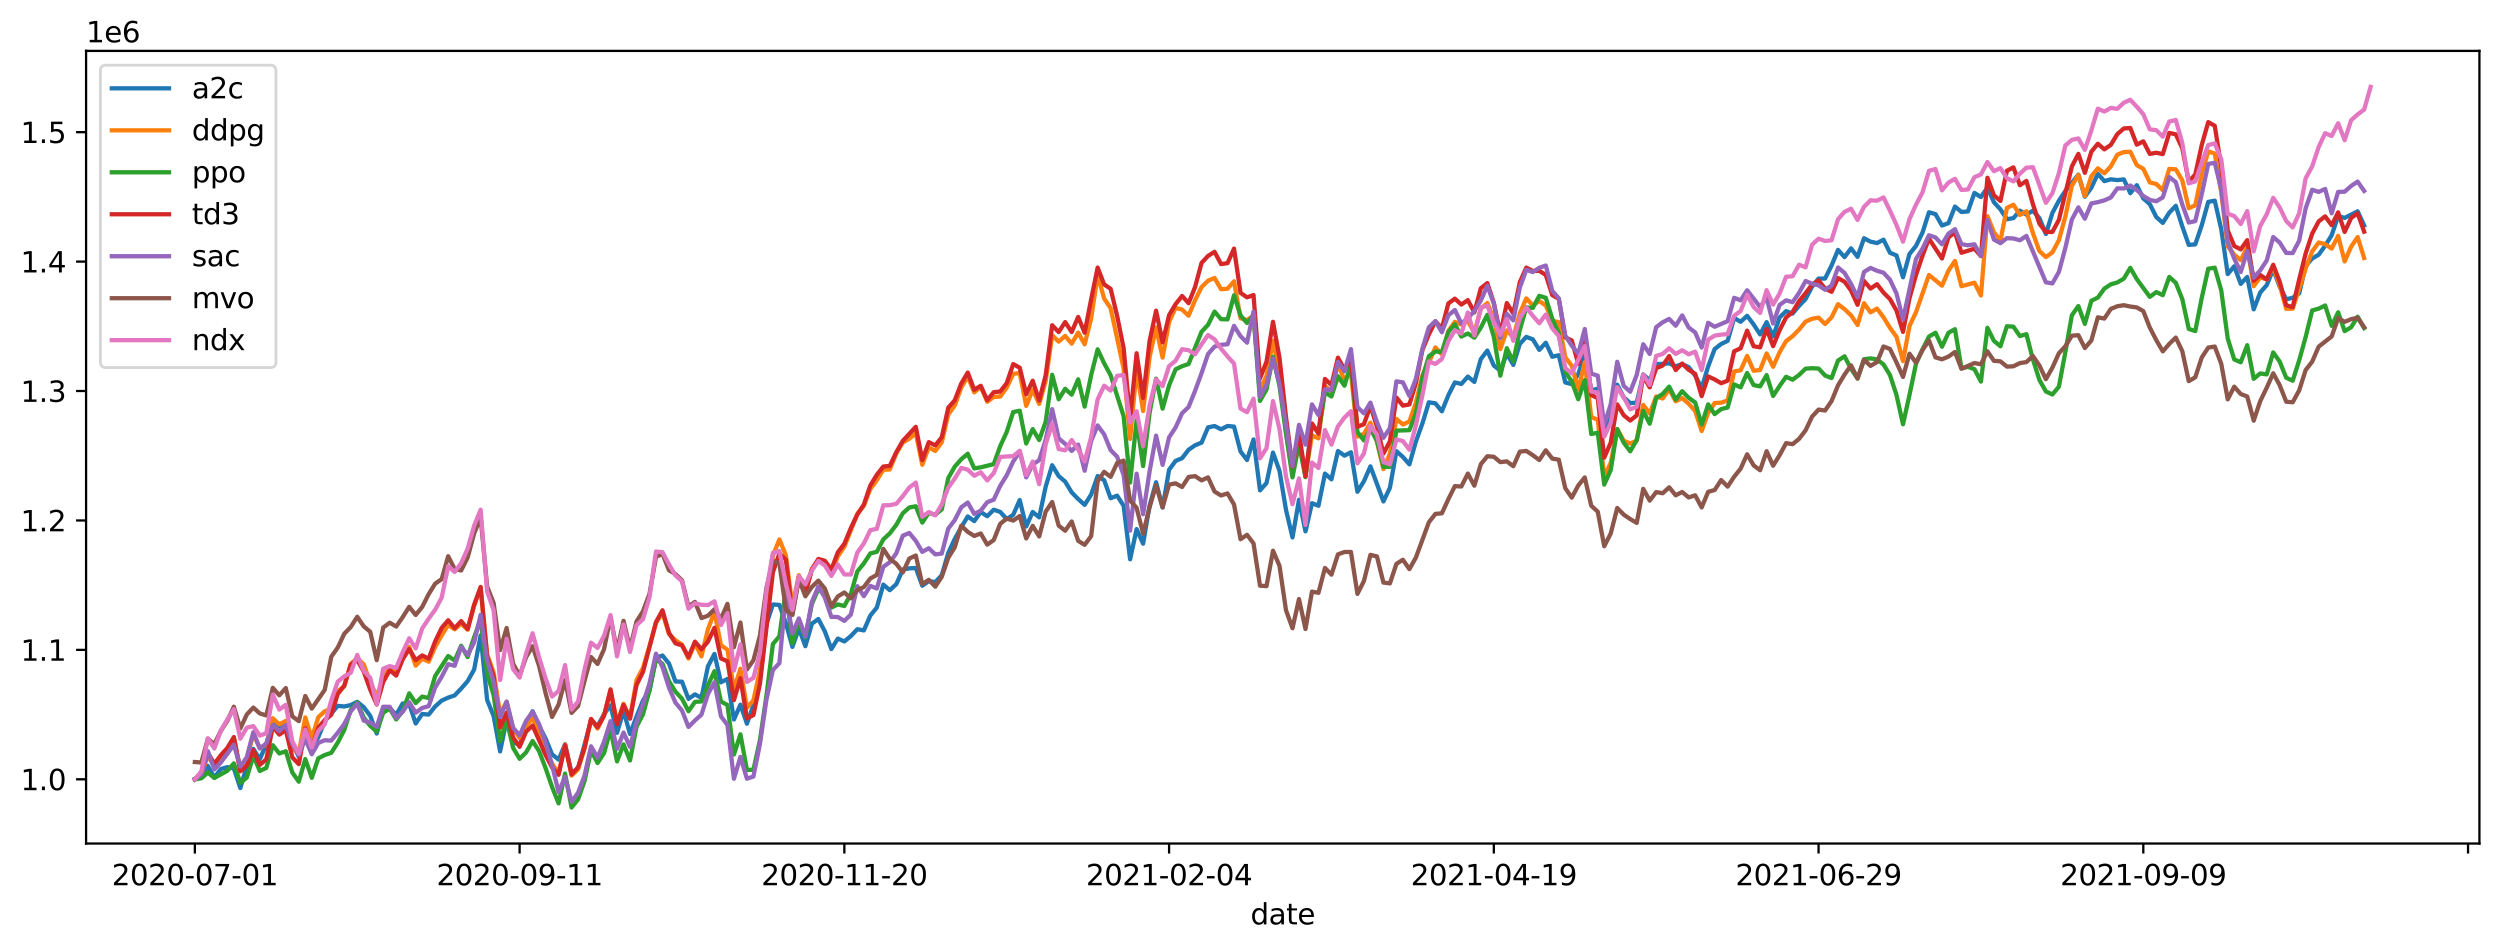 <?xml version="1.0" encoding="utf-8" standalone="no"?>
<!DOCTYPE svg PUBLIC "-//W3C//DTD SVG 1.1//EN"
  "http://www.w3.org/Graphics/SVG/1.1/DTD/svg11.dtd">
<svg xmlns:xlink="http://www.w3.org/1999/xlink" width="874.303pt" height="332.555pt" viewBox="0 0 874.303 332.555" xmlns="http://www.w3.org/2000/svg" version="1.1">
 <defs>
  <style type="text/css">*{stroke-linejoin: round; stroke-linecap: butt}</style>
 </defs>
 <g id="figure_1">
  <g id="patch_1">
   <path d="M 0 332.555 
L 874.303 332.555 
L 874.303 0 
L 0 0 
z
" style="fill: #ffffff"/>
  </g>
  <g id="axes_1">
   <g id="patch_2">
    <path d="M 30.103 294.998 
L 867.103 294.998 
L 867.103 17.798 
L 30.103 17.798 
z
" style="fill: #ffffff"/>
   </g>
   <g id="matplotlib.axis_1">
    <g id="xtick_1">
     <g id="line2d_1">
      <defs>
       <path id="ma04c1cbb7d" d="M 0 0 
L 0 3.5 
" style="stroke: #000000; stroke-width: 0.8"/>
      </defs>
      <g>
       <use xlink:href="#ma04c1cbb7d" x="68.149" y="294.998" style="stroke: #000000; stroke-width: 0.8"/>
      </g>
     </g>
     <g id="text_1">
      <!-- 2020-07-01 -->
      <g transform="translate(39.091 309.597) scale(0.1 -0.1)">
       <defs>
        <path id="DejaVuSans-32" d="M 1228 531 
L 3431 531 
L 3431 0 
L 469 0 
L 469 531 
Q 828 903 1448 1529 
Q 2069 2156 2228 2338 
Q 2531 2678 2651 2914 
Q 2772 3150 2772 3378 
Q 2772 3750 2511 3984 
Q 2250 4219 1831 4219 
Q 1534 4219 1204 4116 
Q 875 4013 500 3803 
L 500 4441 
Q 881 4594 1212 4672 
Q 1544 4750 1819 4750 
Q 2544 4750 2975 4387 
Q 3406 4025 3406 3419 
Q 3406 3131 3298 2873 
Q 3191 2616 2906 2266 
Q 2828 2175 2409 1742 
Q 1991 1309 1228 531 
z
" transform="scale(0.016)"/>
        <path id="DejaVuSans-30" d="M 2034 4250 
Q 1547 4250 1301 3770 
Q 1056 3291 1056 2328 
Q 1056 1369 1301 889 
Q 1547 409 2034 409 
Q 2525 409 2770 889 
Q 3016 1369 3016 2328 
Q 3016 3291 2770 3770 
Q 2525 4250 2034 4250 
z
M 2034 4750 
Q 2819 4750 3233 4129 
Q 3647 3509 3647 2328 
Q 3647 1150 3233 529 
Q 2819 -91 2034 -91 
Q 1250 -91 836 529 
Q 422 1150 422 2328 
Q 422 3509 836 4129 
Q 1250 4750 2034 4750 
z
" transform="scale(0.016)"/>
        <path id="DejaVuSans-2d" d="M 313 2009 
L 1997 2009 
L 1997 1497 
L 313 1497 
L 313 2009 
z
" transform="scale(0.016)"/>
        <path id="DejaVuSans-37" d="M 525 4666 
L 3525 4666 
L 3525 4397 
L 1831 0 
L 1172 0 
L 2766 4134 
L 525 4134 
L 525 4666 
z
" transform="scale(0.016)"/>
        <path id="DejaVuSans-31" d="M 794 531 
L 1825 531 
L 1825 4091 
L 703 3866 
L 703 4441 
L 1819 4666 
L 2450 4666 
L 2450 531 
L 3481 531 
L 3481 0 
L 794 0 
L 794 531 
z
" transform="scale(0.016)"/>
       </defs>
       <use xlink:href="#DejaVuSans-32"/>
       <use xlink:href="#DejaVuSans-30" transform="translate(63.623 0)"/>
       <use xlink:href="#DejaVuSans-32" transform="translate(127.246 0)"/>
       <use xlink:href="#DejaVuSans-30" transform="translate(190.869 0)"/>
       <use xlink:href="#DejaVuSans-2d" transform="translate(254.492 0)"/>
       <use xlink:href="#DejaVuSans-30" transform="translate(290.576 0)"/>
       <use xlink:href="#DejaVuSans-37" transform="translate(354.199 0)"/>
       <use xlink:href="#DejaVuSans-2d" transform="translate(417.822 0)"/>
       <use xlink:href="#DejaVuSans-30" transform="translate(453.906 0)"/>
       <use xlink:href="#DejaVuSans-31" transform="translate(517.529 0)"/>
      </g>
     </g>
    </g>
    <g id="xtick_2">
     <g id="line2d_2">
      <g>
       <use xlink:href="#ma04c1cbb7d" x="181.717" y="294.998" style="stroke: #000000; stroke-width: 0.8"/>
      </g>
     </g>
     <g id="text_2">
      <!-- 2020-09-11 -->
      <g transform="translate(152.659 309.597) scale(0.1 -0.1)">
       <defs>
        <path id="DejaVuSans-39" d="M 703 97 
L 703 672 
Q 941 559 1184 500 
Q 1428 441 1663 441 
Q 2288 441 2617 861 
Q 2947 1281 2994 2138 
Q 2813 1869 2534 1725 
Q 2256 1581 1919 1581 
Q 1219 1581 811 2004 
Q 403 2428 403 3163 
Q 403 3881 828 4315 
Q 1253 4750 1959 4750 
Q 2769 4750 3195 4129 
Q 3622 3509 3622 2328 
Q 3622 1225 3098 567 
Q 2575 -91 1691 -91 
Q 1453 -91 1209 -44 
Q 966 3 703 97 
z
M 1959 2075 
Q 2384 2075 2632 2365 
Q 2881 2656 2881 3163 
Q 2881 3666 2632 3958 
Q 2384 4250 1959 4250 
Q 1534 4250 1286 3958 
Q 1038 3666 1038 3163 
Q 1038 2656 1286 2365 
Q 1534 2075 1959 2075 
z
" transform="scale(0.016)"/>
       </defs>
       <use xlink:href="#DejaVuSans-32"/>
       <use xlink:href="#DejaVuSans-30" transform="translate(63.623 0)"/>
       <use xlink:href="#DejaVuSans-32" transform="translate(127.246 0)"/>
       <use xlink:href="#DejaVuSans-30" transform="translate(190.869 0)"/>
       <use xlink:href="#DejaVuSans-2d" transform="translate(254.492 0)"/>
       <use xlink:href="#DejaVuSans-30" transform="translate(290.576 0)"/>
       <use xlink:href="#DejaVuSans-39" transform="translate(354.199 0)"/>
       <use xlink:href="#DejaVuSans-2d" transform="translate(417.822 0)"/>
       <use xlink:href="#DejaVuSans-31" transform="translate(453.906 0)"/>
       <use xlink:href="#DejaVuSans-31" transform="translate(517.529 0)"/>
      </g>
     </g>
    </g>
    <g id="xtick_3">
     <g id="line2d_3">
      <g>
       <use xlink:href="#ma04c1cbb7d" x="295.286" y="294.998" style="stroke: #000000; stroke-width: 0.8"/>
      </g>
     </g>
     <g id="text_3">
      <!-- 2020-11-20 -->
      <g transform="translate(266.228 309.597) scale(0.1 -0.1)">
       <use xlink:href="#DejaVuSans-32"/>
       <use xlink:href="#DejaVuSans-30" transform="translate(63.623 0)"/>
       <use xlink:href="#DejaVuSans-32" transform="translate(127.246 0)"/>
       <use xlink:href="#DejaVuSans-30" transform="translate(190.869 0)"/>
       <use xlink:href="#DejaVuSans-2d" transform="translate(254.492 0)"/>
       <use xlink:href="#DejaVuSans-31" transform="translate(290.576 0)"/>
       <use xlink:href="#DejaVuSans-31" transform="translate(354.199 0)"/>
       <use xlink:href="#DejaVuSans-2d" transform="translate(417.822 0)"/>
       <use xlink:href="#DejaVuSans-32" transform="translate(453.906 0)"/>
       <use xlink:href="#DejaVuSans-30" transform="translate(517.529 0)"/>
      </g>
     </g>
    </g>
    <g id="xtick_4">
     <g id="line2d_4">
      <g>
       <use xlink:href="#ma04c1cbb7d" x="408.854" y="294.998" style="stroke: #000000; stroke-width: 0.8"/>
      </g>
     </g>
     <g id="text_4">
      <!-- 2021-02-04 -->
      <g transform="translate(379.796 309.597) scale(0.1 -0.1)">
       <defs>
        <path id="DejaVuSans-34" d="M 2419 4116 
L 825 1625 
L 2419 1625 
L 2419 4116 
z
M 2253 4666 
L 3047 4666 
L 3047 1625 
L 3713 1625 
L 3713 1100 
L 3047 1100 
L 3047 0 
L 2419 0 
L 2419 1100 
L 313 1100 
L 313 1709 
L 2253 4666 
z
" transform="scale(0.016)"/>
       </defs>
       <use xlink:href="#DejaVuSans-32"/>
       <use xlink:href="#DejaVuSans-30" transform="translate(63.623 0)"/>
       <use xlink:href="#DejaVuSans-32" transform="translate(127.246 0)"/>
       <use xlink:href="#DejaVuSans-31" transform="translate(190.869 0)"/>
       <use xlink:href="#DejaVuSans-2d" transform="translate(254.492 0)"/>
       <use xlink:href="#DejaVuSans-30" transform="translate(290.576 0)"/>
       <use xlink:href="#DejaVuSans-32" transform="translate(354.199 0)"/>
       <use xlink:href="#DejaVuSans-2d" transform="translate(417.822 0)"/>
       <use xlink:href="#DejaVuSans-30" transform="translate(453.906 0)"/>
       <use xlink:href="#DejaVuSans-34" transform="translate(517.529 0)"/>
      </g>
     </g>
    </g>
    <g id="xtick_5">
     <g id="line2d_5">
      <g>
       <use xlink:href="#ma04c1cbb7d" x="522.423" y="294.998" style="stroke: #000000; stroke-width: 0.8"/>
      </g>
     </g>
     <g id="text_5">
      <!-- 2021-04-19 -->
      <g transform="translate(493.365 309.597) scale(0.1 -0.1)">
       <use xlink:href="#DejaVuSans-32"/>
       <use xlink:href="#DejaVuSans-30" transform="translate(63.623 0)"/>
       <use xlink:href="#DejaVuSans-32" transform="translate(127.246 0)"/>
       <use xlink:href="#DejaVuSans-31" transform="translate(190.869 0)"/>
       <use xlink:href="#DejaVuSans-2d" transform="translate(254.492 0)"/>
       <use xlink:href="#DejaVuSans-30" transform="translate(290.576 0)"/>
       <use xlink:href="#DejaVuSans-34" transform="translate(354.199 0)"/>
       <use xlink:href="#DejaVuSans-2d" transform="translate(417.822 0)"/>
       <use xlink:href="#DejaVuSans-31" transform="translate(453.906 0)"/>
       <use xlink:href="#DejaVuSans-39" transform="translate(517.529 0)"/>
      </g>
     </g>
    </g>
    <g id="xtick_6">
     <g id="line2d_6">
      <g>
       <use xlink:href="#ma04c1cbb7d" x="635.991" y="294.998" style="stroke: #000000; stroke-width: 0.8"/>
      </g>
     </g>
     <g id="text_6">
      <!-- 2021-06-29 -->
      <g transform="translate(606.933 309.597) scale(0.1 -0.1)">
       <defs>
        <path id="DejaVuSans-36" d="M 2113 2584 
Q 1688 2584 1439 2293 
Q 1191 2003 1191 1497 
Q 1191 994 1439 701 
Q 1688 409 2113 409 
Q 2538 409 2786 701 
Q 3034 994 3034 1497 
Q 3034 2003 2786 2293 
Q 2538 2584 2113 2584 
z
M 3366 4563 
L 3366 3988 
Q 3128 4100 2886 4159 
Q 2644 4219 2406 4219 
Q 1781 4219 1451 3797 
Q 1122 3375 1075 2522 
Q 1259 2794 1537 2939 
Q 1816 3084 2150 3084 
Q 2853 3084 3261 2657 
Q 3669 2231 3669 1497 
Q 3669 778 3244 343 
Q 2819 -91 2113 -91 
Q 1303 -91 875 529 
Q 447 1150 447 2328 
Q 447 3434 972 4092 
Q 1497 4750 2381 4750 
Q 2619 4750 2861 4703 
Q 3103 4656 3366 4563 
z
" transform="scale(0.016)"/>
       </defs>
       <use xlink:href="#DejaVuSans-32"/>
       <use xlink:href="#DejaVuSans-30" transform="translate(63.623 0)"/>
       <use xlink:href="#DejaVuSans-32" transform="translate(127.246 0)"/>
       <use xlink:href="#DejaVuSans-31" transform="translate(190.869 0)"/>
       <use xlink:href="#DejaVuSans-2d" transform="translate(254.492 0)"/>
       <use xlink:href="#DejaVuSans-30" transform="translate(290.576 0)"/>
       <use xlink:href="#DejaVuSans-36" transform="translate(354.199 0)"/>
       <use xlink:href="#DejaVuSans-2d" transform="translate(417.822 0)"/>
       <use xlink:href="#DejaVuSans-32" transform="translate(453.906 0)"/>
       <use xlink:href="#DejaVuSans-39" transform="translate(517.529 0)"/>
      </g>
     </g>
    </g>
    <g id="xtick_7">
     <g id="line2d_7">
      <g>
       <use xlink:href="#ma04c1cbb7d" x="749.56" y="294.998" style="stroke: #000000; stroke-width: 0.8"/>
      </g>
     </g>
     <g id="text_7">
      <!-- 2021-09-09 -->
      <g transform="translate(720.502 309.597) scale(0.1 -0.1)">
       <use xlink:href="#DejaVuSans-32"/>
       <use xlink:href="#DejaVuSans-30" transform="translate(63.623 0)"/>
       <use xlink:href="#DejaVuSans-32" transform="translate(127.246 0)"/>
       <use xlink:href="#DejaVuSans-31" transform="translate(190.869 0)"/>
       <use xlink:href="#DejaVuSans-2d" transform="translate(254.492 0)"/>
       <use xlink:href="#DejaVuSans-30" transform="translate(290.576 0)"/>
       <use xlink:href="#DejaVuSans-39" transform="translate(354.199 0)"/>
       <use xlink:href="#DejaVuSans-2d" transform="translate(417.822 0)"/>
       <use xlink:href="#DejaVuSans-30" transform="translate(453.906 0)"/>
       <use xlink:href="#DejaVuSans-39" transform="translate(517.529 0)"/>
      </g>
     </g>
    </g>
    <g id="xtick_8">
     <g id="line2d_8">
      <g>
       <use xlink:href="#ma04c1cbb7d" x="863.128" y="294.998" style="stroke: #000000; stroke-width: 0.8"/>
      </g>
     </g>
    </g>
    <g id="text_8">
     <!-- date -->
     <g transform="translate(437.328 323.275) scale(0.1 -0.1)">
      <defs>
       <path id="DejaVuSans-64" d="M 2906 2969 
L 2906 4863 
L 3481 4863 
L 3481 0 
L 2906 0 
L 2906 525 
Q 2725 213 2448 61 
Q 2172 -91 1784 -91 
Q 1150 -91 751 415 
Q 353 922 353 1747 
Q 353 2572 751 3078 
Q 1150 3584 1784 3584 
Q 2172 3584 2448 3432 
Q 2725 3281 2906 2969 
z
M 947 1747 
Q 947 1113 1208 752 
Q 1469 391 1925 391 
Q 2381 391 2643 752 
Q 2906 1113 2906 1747 
Q 2906 2381 2643 2742 
Q 2381 3103 1925 3103 
Q 1469 3103 1208 2742 
Q 947 2381 947 1747 
z
" transform="scale(0.016)"/>
       <path id="DejaVuSans-61" d="M 2194 1759 
Q 1497 1759 1228 1600 
Q 959 1441 959 1056 
Q 959 750 1161 570 
Q 1363 391 1709 391 
Q 2188 391 2477 730 
Q 2766 1069 2766 1631 
L 2766 1759 
L 2194 1759 
z
M 3341 1997 
L 3341 0 
L 2766 0 
L 2766 531 
Q 2569 213 2275 61 
Q 1981 -91 1556 -91 
Q 1019 -91 701 211 
Q 384 513 384 1019 
Q 384 1609 779 1909 
Q 1175 2209 1959 2209 
L 2766 2209 
L 2766 2266 
Q 2766 2663 2505 2880 
Q 2244 3097 1772 3097 
Q 1472 3097 1187 3025 
Q 903 2953 641 2809 
L 641 3341 
Q 956 3463 1253 3523 
Q 1550 3584 1831 3584 
Q 2591 3584 2966 3190 
Q 3341 2797 3341 1997 
z
" transform="scale(0.016)"/>
       <path id="DejaVuSans-74" d="M 1172 4494 
L 1172 3500 
L 2356 3500 
L 2356 3053 
L 1172 3053 
L 1172 1153 
Q 1172 725 1289 603 
Q 1406 481 1766 481 
L 2356 481 
L 2356 0 
L 1766 0 
Q 1100 0 847 248 
Q 594 497 594 1153 
L 594 3053 
L 172 3053 
L 172 3500 
L 594 3500 
L 594 4494 
L 1172 4494 
z
" transform="scale(0.016)"/>
       <path id="DejaVuSans-65" d="M 3597 1894 
L 3597 1613 
L 953 1613 
Q 991 1019 1311 708 
Q 1631 397 2203 397 
Q 2534 397 2845 478 
Q 3156 559 3463 722 
L 3463 178 
Q 3153 47 2828 -22 
Q 2503 -91 2169 -91 
Q 1331 -91 842 396 
Q 353 884 353 1716 
Q 353 2575 817 3079 
Q 1281 3584 2069 3584 
Q 2775 3584 3186 3129 
Q 3597 2675 3597 1894 
z
M 3022 2063 
Q 3016 2534 2758 2815 
Q 2500 3097 2075 3097 
Q 1594 3097 1305 2825 
Q 1016 2553 972 2059 
L 3022 2063 
z
" transform="scale(0.016)"/>
      </defs>
      <use xlink:href="#DejaVuSans-64"/>
      <use xlink:href="#DejaVuSans-61" transform="translate(63.477 0)"/>
      <use xlink:href="#DejaVuSans-74" transform="translate(124.756 0)"/>
      <use xlink:href="#DejaVuSans-65" transform="translate(163.965 0)"/>
     </g>
    </g>
   </g>
   <g id="matplotlib.axis_2">
    <g id="ytick_1">
     <g id="line2d_9">
      <defs>
       <path id="m39b7c71922" d="M 0 0 
L -3.5 0 
" style="stroke: #000000; stroke-width: 0.8"/>
      </defs>
      <g>
       <use xlink:href="#m39b7c71922" x="30.103" y="272.541" style="stroke: #000000; stroke-width: 0.8"/>
      </g>
     </g>
     <g id="text_9">
      <!-- 1.0 -->
      <g transform="translate(7.2 276.34) scale(0.1 -0.1)">
       <defs>
        <path id="DejaVuSans-2e" d="M 684 794 
L 1344 794 
L 1344 0 
L 684 0 
L 684 794 
z
" transform="scale(0.016)"/>
       </defs>
       <use xlink:href="#DejaVuSans-31"/>
       <use xlink:href="#DejaVuSans-2e" transform="translate(63.623 0)"/>
       <use xlink:href="#DejaVuSans-30" transform="translate(95.41 0)"/>
      </g>
     </g>
    </g>
    <g id="ytick_2">
     <g id="line2d_10">
      <g>
       <use xlink:href="#m39b7c71922" x="30.103" y="227.277" style="stroke: #000000; stroke-width: 0.8"/>
      </g>
     </g>
     <g id="text_10">
      <!-- 1.1 -->
      <g transform="translate(7.2 231.076) scale(0.1 -0.1)">
       <use xlink:href="#DejaVuSans-31"/>
       <use xlink:href="#DejaVuSans-2e" transform="translate(63.623 0)"/>
       <use xlink:href="#DejaVuSans-31" transform="translate(95.41 0)"/>
      </g>
     </g>
    </g>
    <g id="ytick_3">
     <g id="line2d_11">
      <g>
       <use xlink:href="#m39b7c71922" x="30.103" y="182.012" style="stroke: #000000; stroke-width: 0.8"/>
      </g>
     </g>
     <g id="text_11">
      <!-- 1.2 -->
      <g transform="translate(7.2 185.812) scale(0.1 -0.1)">
       <use xlink:href="#DejaVuSans-31"/>
       <use xlink:href="#DejaVuSans-2e" transform="translate(63.623 0)"/>
       <use xlink:href="#DejaVuSans-32" transform="translate(95.41 0)"/>
      </g>
     </g>
    </g>
    <g id="ytick_4">
     <g id="line2d_12">
      <g>
       <use xlink:href="#m39b7c71922" x="30.103" y="136.748" style="stroke: #000000; stroke-width: 0.8"/>
      </g>
     </g>
     <g id="text_12">
      <!-- 1.3 -->
      <g transform="translate(7.2 140.547) scale(0.1 -0.1)">
       <defs>
        <path id="DejaVuSans-33" d="M 2597 2516 
Q 3050 2419 3304 2112 
Q 3559 1806 3559 1356 
Q 3559 666 3084 287 
Q 2609 -91 1734 -91 
Q 1441 -91 1130 -33 
Q 819 25 488 141 
L 488 750 
Q 750 597 1062 519 
Q 1375 441 1716 441 
Q 2309 441 2620 675 
Q 2931 909 2931 1356 
Q 2931 1769 2642 2001 
Q 2353 2234 1838 2234 
L 1294 2234 
L 1294 2753 
L 1863 2753 
Q 2328 2753 2575 2939 
Q 2822 3125 2822 3475 
Q 2822 3834 2567 4026 
Q 2313 4219 1838 4219 
Q 1578 4219 1281 4162 
Q 984 4106 628 3988 
L 628 4550 
Q 988 4650 1302 4700 
Q 1616 4750 1894 4750 
Q 2613 4750 3031 4423 
Q 3450 4097 3450 3541 
Q 3450 3153 3228 2886 
Q 3006 2619 2597 2516 
z
" transform="scale(0.016)"/>
       </defs>
       <use xlink:href="#DejaVuSans-31"/>
       <use xlink:href="#DejaVuSans-2e" transform="translate(63.623 0)"/>
       <use xlink:href="#DejaVuSans-33" transform="translate(95.41 0)"/>
      </g>
     </g>
    </g>
    <g id="ytick_5">
     <g id="line2d_13">
      <g>
       <use xlink:href="#m39b7c71922" x="30.103" y="91.484" style="stroke: #000000; stroke-width: 0.8"/>
      </g>
     </g>
     <g id="text_13">
      <!-- 1.4 -->
      <g transform="translate(7.2 95.283) scale(0.1 -0.1)">
       <use xlink:href="#DejaVuSans-31"/>
       <use xlink:href="#DejaVuSans-2e" transform="translate(63.623 0)"/>
       <use xlink:href="#DejaVuSans-34" transform="translate(95.41 0)"/>
      </g>
     </g>
    </g>
    <g id="ytick_6">
     <g id="line2d_14">
      <g>
       <use xlink:href="#m39b7c71922" x="30.103" y="46.219" style="stroke: #000000; stroke-width: 0.8"/>
      </g>
     </g>
     <g id="text_14">
      <!-- 1.5 -->
      <g transform="translate(7.2 50.019) scale(0.1 -0.1)">
       <defs>
        <path id="DejaVuSans-35" d="M 691 4666 
L 3169 4666 
L 3169 4134 
L 1269 4134 
L 1269 2991 
Q 1406 3038 1543 3061 
Q 1681 3084 1819 3084 
Q 2600 3084 3056 2656 
Q 3513 2228 3513 1497 
Q 3513 744 3044 326 
Q 2575 -91 1722 -91 
Q 1428 -91 1123 -41 
Q 819 9 494 109 
L 494 744 
Q 775 591 1075 516 
Q 1375 441 1709 441 
Q 2250 441 2565 725 
Q 2881 1009 2881 1497 
Q 2881 1984 2565 2268 
Q 2250 2553 1709 2553 
Q 1456 2553 1204 2497 
Q 953 2441 691 2322 
L 691 4666 
z
" transform="scale(0.016)"/>
       </defs>
       <use xlink:href="#DejaVuSans-31"/>
       <use xlink:href="#DejaVuSans-2e" transform="translate(63.623 0)"/>
       <use xlink:href="#DejaVuSans-35" transform="translate(95.41 0)"/>
      </g>
     </g>
    </g>
    <g id="text_15">
     <!-- 1e6 -->
     <g transform="translate(30.103 14.798) scale(0.1 -0.1)">
      <use xlink:href="#DejaVuSans-31"/>
      <use xlink:href="#DejaVuSans-65" transform="translate(63.623 0)"/>
      <use xlink:href="#DejaVuSans-36" transform="translate(125.146 0)"/>
     </g>
    </g>
   </g>
   <g id="line2d_15">
    <path d="M 68.149 272.541 
L 70.42 271.748 
L 72.691 267.866 
L 74.963 271.931 
L 77.234 268.935 
L 79.505 268.278 
L 81.777 268.705 
L 84.048 275.604 
L 86.32 267.849 
L 88.591 261.913 
L 90.862 265.479 
L 93.134 260.307 
L 95.405 252.599 
L 97.676 254.067 
L 99.948 252.297 
L 102.219 259.736 
L 104.491 264.677 
L 106.762 256.653 
L 109.033 261.509 
L 111.305 257.84 
L 113.576 252.211 
L 118.119 246.858 
L 120.39 247.07 
L 122.661 246.579 
L 124.933 245.439 
L 127.204 247.314 
L 129.476 250.339 
L 131.747 256.532 
L 134.018 247.643 
L 136.29 247.662 
L 138.561 249.961 
L 140.832 246.018 
L 143.104 246.166 
L 145.375 253.027 
L 147.647 249.686 
L 149.918 249.9 
L 152.189 247.043 
L 154.461 245.018 
L 156.732 243.972 
L 159.003 243.204 
L 161.275 240.809 
L 163.546 238.22 
L 165.818 234.127 
L 168.089 222.211 
L 170.36 244.804 
L 172.632 250.42 
L 174.903 262.779 
L 177.174 251.748 
L 179.446 259.55 
L 181.717 260.496 
L 183.988 253.776 
L 186.26 248.752 
L 188.531 253.852 
L 190.803 258.288 
L 193.074 263.813 
L 195.345 265.633 
L 197.617 260.301 
L 199.888 270.331 
L 202.159 268.76 
L 206.702 251.932 
L 208.974 253.964 
L 211.245 249.707 
L 213.516 246.693 
L 215.788 256.284 
L 218.059 248.613 
L 220.33 256.677 
L 222.602 250.635 
L 224.873 244.965 
L 227.145 241.447 
L 229.416 230.123 
L 231.687 229.248 
L 233.959 232.053 
L 236.23 238.334 
L 238.501 238.399 
L 240.773 244.413 
L 243.044 242.841 
L 245.315 244.046 
L 247.587 233.017 
L 249.858 228.704 
L 252.13 238.617 
L 254.401 237.435 
L 256.672 251.618 
L 258.944 246.43 
L 261.215 253.088 
L 263.486 246.57 
L 265.758 237.777 
L 268.029 218.283 
L 270.301 211.385 
L 272.572 211.555 
L 274.843 217.948 
L 277.115 226.231 
L 279.386 219.821 
L 281.657 225.983 
L 283.929 218.127 
L 286.2 216.487 
L 288.472 220.836 
L 290.743 226.981 
L 293.014 223.321 
L 295.286 224.321 
L 297.557 222.443 
L 299.828 220.049 
L 302.1 220.472 
L 304.371 215.269 
L 306.642 212.463 
L 308.914 204.446 
L 311.185 206.395 
L 313.457 204.287 
L 315.728 199.185 
L 317.999 198.773 
L 320.271 198.643 
L 322.542 204.847 
L 324.813 203.207 
L 327.085 203.575 
L 329.356 201.153 
L 331.628 193.366 
L 333.899 188.465 
L 336.17 184.407 
L 338.442 180.617 
L 340.713 182.24 
L 342.984 179.054 
L 345.256 180.529 
L 347.527 178.261 
L 349.799 179.024 
L 352.07 181.523 
L 354.341 180.04 
L 356.613 174.877 
L 358.884 184.123 
L 361.155 179.043 
L 363.427 180.933 
L 365.698 170.169 
L 367.969 162.706 
L 370.241 166.481 
L 372.512 168.431 
L 374.784 172.195 
L 377.055 174.52 
L 379.326 176.549 
L 381.598 172.958 
L 383.869 166.48 
L 386.14 167.927 
L 388.412 174.232 
L 390.683 173.346 
L 392.955 176.876 
L 395.226 195.594 
L 397.497 185.045 
L 399.769 190.131 
L 402.04 176.807 
L 404.311 168.644 
L 406.583 177.491 
L 408.854 164.299 
L 411.126 161.184 
L 413.397 160.238 
L 415.668 157.289 
L 417.94 155.726 
L 420.211 154.801 
L 422.482 149.462 
L 424.754 148.994 
L 427.025 150.133 
L 429.296 148.977 
L 431.568 149.196 
L 433.839 157.875 
L 436.111 160.868 
L 438.382 153.69 
L 440.653 171.475 
L 442.925 168.941 
L 445.196 158.285 
L 447.467 164.675 
L 449.739 178.286 
L 452.01 187.957 
L 454.282 174.783 
L 456.553 185.818 
L 458.824 175.984 
L 461.096 176.879 
L 463.367 165.619 
L 465.638 167.637 
L 467.91 157.751 
L 470.181 159.335 
L 472.453 158.176 
L 474.724 171.979 
L 476.995 168.282 
L 479.267 163.096 
L 483.809 175.36 
L 486.081 170.582 
L 488.352 157.781 
L 490.623 159.811 
L 492.895 162.4 
L 495.166 154.423 
L 497.438 148.101 
L 499.709 140.697 
L 501.98 141.066 
L 504.252 143.844 
L 506.523 138.215 
L 508.794 133.744 
L 511.066 134.271 
L 513.337 131.696 
L 515.609 133.566 
L 517.88 125.595 
L 520.151 122.602 
L 522.423 127.841 
L 524.694 129.62 
L 526.965 123.656 
L 529.237 127.6 
L 531.508 120.288 
L 533.78 117.822 
L 536.051 118.674 
L 538.322 122.354 
L 540.594 119.877 
L 542.865 124.767 
L 545.136 124.228 
L 547.408 133.746 
L 549.679 134.355 
L 551.95 130.862 
L 554.222 123.748 
L 556.493 136.551 
L 558.765 135.906 
L 561.036 151.012 
L 563.307 144.247 
L 565.579 134.537 
L 567.85 138.943 
L 570.121 140.973 
L 572.393 140.808 
L 574.664 130.951 
L 576.936 133.032 
L 579.207 127.313 
L 581.478 127.274 
L 583.75 127.053 
L 586.021 128.099 
L 588.292 127.358 
L 590.564 128.387 
L 592.835 131.329 
L 595.107 135.668 
L 597.378 128.139 
L 599.649 122.078 
L 601.921 120.296 
L 604.192 119.213 
L 606.463 111.201 
L 608.735 112.533 
L 611.006 110.451 
L 613.277 113.469 
L 615.549 116.947 
L 617.82 112.66 
L 620.092 117.692 
L 622.363 111.034 
L 624.634 108.815 
L 626.906 109.669 
L 629.177 106.951 
L 631.448 104.588 
L 633.72 100.262 
L 635.991 97.435 
L 638.263 97.415 
L 640.534 92.861 
L 642.805 87.396 
L 645.077 89.911 
L 647.348 86.862 
L 649.619 89.821 
L 651.891 83.315 
L 654.162 84.508 
L 656.434 85.006 
L 658.705 83.826 
L 660.976 88.412 
L 663.248 89.333 
L 665.519 96.973 
L 667.79 88.835 
L 670.062 85.999 
L 672.333 81.342 
L 674.604 74.223 
L 676.876 74.882 
L 679.147 78.861 
L 681.419 78.042 
L 683.69 72.241 
L 685.961 74.122 
L 688.233 73.941 
L 690.504 67.477 
L 692.775 68.902 
L 695.047 65.606 
L 697.318 70.732 
L 699.59 73.214 
L 701.861 76.664 
L 704.132 76.275 
L 706.404 73.672 
L 708.675 75.064 
L 710.946 73.684 
L 713.218 76.256 
L 715.489 81.84 
L 717.761 74.487 
L 720.032 70.207 
L 722.303 66.778 
L 726.846 61.075 
L 729.117 68.796 
L 731.389 65.646 
L 733.66 60.769 
L 735.931 63.322 
L 738.203 62.713 
L 740.474 62.981 
L 742.746 62.741 
L 745.017 67.56 
L 747.288 64.762 
L 749.56 69.395 
L 751.831 71.387 
L 754.102 75.895 
L 756.374 77.945 
L 758.645 74.372 
L 760.917 71.979 
L 763.188 79.169 
L 765.459 85.649 
L 767.731 85.458 
L 770.002 78.771 
L 772.273 70.614 
L 774.545 70.161 
L 776.816 80.147 
L 779.088 95.843 
L 781.359 93.137 
L 783.63 99.276 
L 785.902 96.865 
L 788.173 108.175 
L 790.444 102.302 
L 792.716 99.72 
L 794.987 94.249 
L 797.258 100.254 
L 799.53 104.66 
L 801.801 104.144 
L 804.073 102.585 
L 806.344 92.986 
L 808.615 90.393 
L 810.887 89.087 
L 813.158 85.931 
L 815.429 82.279 
L 817.701 75.552 
L 819.972 76.204 
L 824.515 73.906 
L 826.786 78.832 
L 826.786 78.832 
" clip-path="url(#p5003b73425)" style="fill: none; stroke: #1f77b4; stroke-width: 1.5; stroke-linecap: square"/>
   </g>
   <g id="line2d_16">
    <path d="M 68.149 272.541 
L 70.42 270.764 
L 72.691 264.301 
L 74.963 267.987 
L 77.234 264.723 
L 79.505 263.611 
L 81.777 257.924 
L 84.048 268.803 
L 86.32 265.106 
L 88.591 256.774 
L 90.862 261.608 
L 93.134 260.424 
L 95.405 251.199 
L 97.676 253.344 
L 99.948 252.116 
L 102.219 261.818 
L 104.491 263.501 
L 106.762 250.904 
L 109.033 258.193 
L 111.305 250.817 
L 113.576 248.757 
L 115.847 247.827 
L 118.119 241.71 
L 120.39 240.037 
L 122.661 232.162 
L 124.933 230.235 
L 127.204 232.333 
L 129.476 238.653 
L 131.747 243.406 
L 134.018 237.228 
L 136.29 233.291 
L 138.561 234.569 
L 140.832 229.984 
L 143.104 226.221 
L 145.375 232.793 
L 147.647 230.36 
L 149.918 231.409 
L 152.189 226.224 
L 154.461 222.17 
L 156.732 218.586 
L 159.003 220.077 
L 161.275 218.111 
L 163.546 220.23 
L 165.818 211.816 
L 168.089 205.501 
L 170.36 228.864 
L 172.632 235.189 
L 174.903 249.633 
L 177.174 245.452 
L 179.446 254.763 
L 181.717 258.095 
L 183.988 253.986 
L 186.26 251.156 
L 188.531 255.976 
L 190.803 262.103 
L 193.074 267.07 
L 195.345 270.409 
L 197.617 260.402 
L 199.888 271.228 
L 202.159 269.06 
L 204.431 261.728 
L 206.702 251.483 
L 208.974 254.784 
L 211.245 250.123 
L 213.516 241.61 
L 215.788 252.902 
L 218.059 246.118 
L 220.33 251.017 
L 222.602 237.896 
L 224.873 233.556 
L 227.145 225.961 
L 229.416 217.784 
L 231.687 214.343 
L 233.959 221.738 
L 236.23 223.921 
L 238.501 225.417 
L 240.773 230.308 
L 243.044 225.05 
L 245.315 229.529 
L 247.587 220.057 
L 249.858 213.958 
L 252.13 225.647 
L 254.401 227.219 
L 256.672 240.991 
L 258.944 233.895 
L 261.215 247.483 
L 263.486 244.917 
L 265.758 234.493 
L 268.029 212.009 
L 270.301 194.334 
L 272.572 188.646 
L 274.843 194.276 
L 277.115 212.036 
L 279.386 201.146 
L 281.657 207.523 
L 283.929 198.926 
L 286.2 195.774 
L 288.472 196.94 
L 290.743 200.245 
L 293.014 194.589 
L 295.286 191.181 
L 299.828 179.743 
L 302.1 176.883 
L 304.371 171.007 
L 306.642 167.925 
L 308.914 164.31 
L 311.185 164.174 
L 313.457 158.573 
L 315.728 154.76 
L 317.999 153.437 
L 320.271 151.456 
L 322.542 162.539 
L 324.813 156.424 
L 327.085 157.721 
L 329.356 154.692 
L 331.628 144.939 
L 333.899 141.796 
L 336.17 135.518 
L 338.442 131.703 
L 340.713 137.233 
L 342.984 135.252 
L 345.256 140.519 
L 347.527 138.8 
L 349.799 138.684 
L 352.07 135.548 
L 354.341 130.773 
L 356.613 130.437 
L 358.884 141.945 
L 361.155 136.33 
L 363.427 141.249 
L 365.698 133.21 
L 367.969 117.28 
L 370.241 119.463 
L 372.512 117.482 
L 374.784 120.184 
L 377.055 116.329 
L 379.326 120.411 
L 381.598 111.374 
L 383.869 96.219 
L 386.14 104.404 
L 388.412 107.774 
L 392.955 128.95 
L 395.226 153.498 
L 397.497 129.351 
L 399.769 143.733 
L 402.04 124.855 
L 404.311 114.535 
L 406.583 125.051 
L 408.854 112.588 
L 411.126 107.687 
L 413.397 108.263 
L 415.668 110.41 
L 417.94 105.006 
L 420.211 100.401 
L 422.482 98.171 
L 424.754 97.216 
L 427.025 101.152 
L 429.296 100.98 
L 431.568 98.392 
L 433.839 111.295 
L 436.111 111.92 
L 438.382 110.415 
L 440.653 136.452 
L 442.925 131.442 
L 445.196 119.239 
L 447.467 130.011 
L 449.739 151.199 
L 452.01 165.479 
L 454.282 153.773 
L 456.553 166.257 
L 458.824 152.262 
L 461.096 153.297 
L 463.367 134.94 
L 465.638 136.946 
L 467.91 127.156 
L 470.181 133.052 
L 472.453 130.189 
L 474.724 152.682 
L 476.995 151.745 
L 479.267 147.835 
L 481.538 154.442 
L 483.809 164.057 
L 486.081 158.581 
L 488.352 146.525 
L 490.623 148.453 
L 492.895 147.413 
L 495.166 140.84 
L 497.438 131.309 
L 499.709 126.793 
L 501.98 121.502 
L 504.252 123.952 
L 506.523 115.762 
L 508.794 112.574 
L 511.066 113.493 
L 513.337 112.274 
L 515.609 116.404 
L 517.88 107.941 
L 520.151 105.97 
L 522.423 111.52 
L 524.694 122.069 
L 526.965 115.534 
L 529.237 118.011 
L 531.508 109.568 
L 533.78 104.345 
L 536.051 106.793 
L 538.322 105.266 
L 540.594 106.854 
L 542.865 112.216 
L 545.136 112.666 
L 547.408 124.904 
L 549.679 127.929 
L 551.95 136.263 
L 554.222 126.705 
L 556.493 145.842 
L 558.765 146.812 
L 561.036 166.591 
L 563.307 161.867 
L 565.579 150.072 
L 567.85 154.109 
L 570.121 155.102 
L 572.393 154.141 
L 574.664 141.592 
L 576.936 144.61 
L 579.207 138.671 
L 581.478 139.346 
L 583.75 136.139 
L 586.021 140.337 
L 588.292 139.222 
L 590.564 141.206 
L 592.835 143.764 
L 595.107 150.728 
L 597.378 144.36 
L 599.649 140.948 
L 601.921 140.832 
L 604.192 140.041 
L 606.463 129.912 
L 608.735 129.492 
L 611.006 124.482 
L 613.277 129.664 
L 615.549 129.361 
L 617.82 123.617 
L 620.092 128.272 
L 622.363 123.173 
L 624.634 119.298 
L 626.906 117.573 
L 629.177 115.251 
L 631.448 112.474 
L 633.72 111.483 
L 635.991 111.083 
L 638.263 113.313 
L 640.534 110.985 
L 642.805 106.377 
L 645.077 108.115 
L 647.348 110.287 
L 649.619 113.65 
L 651.891 106.038 
L 654.162 109.246 
L 656.434 107.915 
L 658.705 110.978 
L 660.976 114.668 
L 663.248 117.808 
L 665.519 126.284 
L 667.79 114.009 
L 670.062 109.177 
L 674.604 96.155 
L 679.147 99.909 
L 681.419 94.671 
L 683.69 91.248 
L 685.961 100.088 
L 690.504 98.862 
L 692.775 103.344 
L 695.047 75.618 
L 697.318 81.229 
L 699.59 84.208 
L 701.861 72.717 
L 704.132 71.591 
L 706.404 75.173 
L 708.675 73.873 
L 710.946 81.486 
L 713.218 87.808 
L 715.489 89.894 
L 717.761 88.267 
L 720.032 83.998 
L 722.303 75.717 
L 724.575 64.964 
L 726.846 61.178 
L 729.117 68.556 
L 731.389 61.69 
L 733.66 58.865 
L 735.931 60.6 
L 738.203 58.171 
L 740.474 54.086 
L 742.746 53.182 
L 745.017 53.077 
L 747.288 57.759 
L 749.56 59.042 
L 751.831 63.805 
L 754.102 64.349 
L 756.374 66.518 
L 758.645 59.063 
L 760.917 59.214 
L 763.188 63.067 
L 765.459 72.801 
L 767.731 71.831 
L 770.002 60.838 
L 772.273 52.951 
L 774.545 53.688 
L 776.816 67.321 
L 779.088 86.166 
L 781.359 89.033 
L 783.63 90.987 
L 785.902 86.41 
L 788.173 100.081 
L 790.444 97.02 
L 792.716 97.72 
L 794.987 93.448 
L 797.258 99.706 
L 799.53 107.983 
L 801.801 107.947 
L 806.344 93.93 
L 808.615 87.922 
L 810.887 84.814 
L 813.158 85.38 
L 815.429 86.924 
L 817.701 82.471 
L 819.972 91.425 
L 822.244 86.262 
L 824.515 82.901 
L 826.786 90.226 
L 826.786 90.226 
" clip-path="url(#p5003b73425)" style="fill: none; stroke: #ff7f0e; stroke-width: 1.5; stroke-linecap: square"/>
   </g>
   <g id="line2d_17">
    <path d="M 68.149 272.541 
L 70.42 272.192 
L 72.691 270.18 
L 74.963 272.073 
L 79.505 269.559 
L 81.777 266.981 
L 84.048 273.793 
L 86.32 271.922 
L 88.591 264.34 
L 90.862 269.629 
L 93.134 268.538 
L 95.405 260.627 
L 97.676 263.51 
L 99.948 262.72 
L 102.219 270.152 
L 104.491 273.37 
L 106.762 265.454 
L 109.033 272.014 
L 111.305 265.203 
L 113.576 264.049 
L 115.847 263.278 
L 118.119 259.715 
L 120.39 255.297 
L 122.661 248.256 
L 124.933 245.632 
L 127.204 250.991 
L 129.476 253.835 
L 131.747 255.833 
L 134.018 249.244 
L 136.29 247.832 
L 138.561 251.603 
L 140.832 248.718 
L 143.104 242.485 
L 145.375 245.879 
L 147.647 243.605 
L 149.918 244.124 
L 152.189 236.417 
L 156.732 229.42 
L 159.003 230.996 
L 161.275 225.823 
L 163.546 229.8 
L 165.818 222.813 
L 168.089 216.683 
L 170.36 235.652 
L 172.632 243.073 
L 174.903 259.272 
L 177.174 251.695 
L 179.446 261.543 
L 181.717 265.369 
L 183.988 263.127 
L 186.26 259.156 
L 188.531 262.696 
L 190.803 268.627 
L 193.074 275.238 
L 195.345 280.945 
L 197.617 270.537 
L 199.888 282.398 
L 202.159 279.554 
L 204.431 273.105 
L 206.702 262.408 
L 208.974 266.852 
L 211.245 263.392 
L 213.516 255.17 
L 215.788 266.273 
L 218.059 260.317 
L 220.33 265.965 
L 222.602 254.181 
L 224.873 249.769 
L 227.145 241.439 
L 229.416 230.54 
L 231.687 232.132 
L 233.959 238.209 
L 236.23 241.92 
L 238.501 244.35 
L 240.773 248.724 
L 243.044 245.46 
L 245.315 245.317 
L 247.587 239.645 
L 249.858 234.713 
L 252.13 245.352 
L 254.401 246.546 
L 256.672 263.865 
L 258.944 256.806 
L 261.215 269.256 
L 263.486 269.202 
L 265.758 258.88 
L 268.029 243.357 
L 270.301 225.213 
L 272.572 222.523 
L 274.843 206.168 
L 277.115 225.044 
L 279.386 217.361 
L 281.657 222.876 
L 283.929 211.212 
L 286.2 206.019 
L 288.472 207.801 
L 290.743 212.496 
L 293.014 211.377 
L 295.286 211.93 
L 297.557 207.716 
L 299.828 199.831 
L 302.1 197.038 
L 304.371 193.553 
L 306.642 192.983 
L 308.914 188.635 
L 311.185 186.529 
L 313.457 183.551 
L 315.728 179.498 
L 317.999 177.478 
L 320.271 177.056 
L 322.542 182.776 
L 324.813 179.342 
L 327.085 180 
L 329.356 178.14 
L 331.628 167.193 
L 333.899 163.191 
L 336.17 160.606 
L 338.442 158.678 
L 340.713 163.817 
L 342.984 163.435 
L 347.527 162.32 
L 349.799 156.018 
L 352.07 151.069 
L 354.341 144.098 
L 356.613 143.646 
L 358.884 155.094 
L 361.155 150.071 
L 363.427 153.884 
L 365.698 147.476 
L 367.969 131.072 
L 370.241 139.646 
L 372.512 135.972 
L 374.784 138.021 
L 377.055 132.67 
L 379.326 142.19 
L 381.598 131.179 
L 383.869 122.171 
L 386.14 127.038 
L 388.412 131.24 
L 392.955 145.547 
L 395.226 168.765 
L 397.497 146.956 
L 399.769 162.992 
L 402.04 144.413 
L 404.311 132.417 
L 406.583 142.899 
L 408.854 134.792 
L 411.126 129.171 
L 413.397 128.074 
L 415.668 127.303 
L 420.211 116.006 
L 422.482 113.584 
L 424.754 108.968 
L 427.025 111.622 
L 429.296 111.697 
L 431.568 103.264 
L 433.839 110.327 
L 436.111 112.949 
L 438.382 110.207 
L 440.653 140.195 
L 442.925 136.22 
L 445.196 124.78 
L 447.467 134.996 
L 449.739 151.604 
L 452.01 166.95 
L 454.282 155.296 
L 456.553 166.869 
L 458.824 148.358 
L 461.096 151.297 
L 463.367 137.179 
L 465.638 138.66 
L 467.91 131.584 
L 470.181 134.877 
L 472.453 127.336 
L 474.724 151.093 
L 476.995 154.025 
L 479.267 149.982 
L 481.538 154.166 
L 483.809 163.215 
L 486.081 163.272 
L 488.352 150.594 
L 492.895 150.436 
L 495.166 144.626 
L 497.438 132.027 
L 499.709 124.567 
L 501.98 122.933 
L 504.252 123.076 
L 506.523 116.088 
L 508.794 113.403 
L 511.066 117.71 
L 513.337 116.629 
L 515.609 118.097 
L 517.88 114.558 
L 520.151 110.092 
L 522.423 117.826 
L 524.694 131.378 
L 526.965 121.795 
L 529.237 126.462 
L 531.508 115.39 
L 533.78 107.534 
L 536.051 107.684 
L 538.322 103.456 
L 540.594 104.167 
L 542.865 111.468 
L 545.136 116.534 
L 547.408 130.024 
L 549.679 133.47 
L 551.95 139.624 
L 554.222 132.941 
L 556.493 151.781 
L 558.765 151.324 
L 561.036 169.468 
L 563.307 164.4 
L 565.579 150.073 
L 567.85 154.813 
L 570.121 157.834 
L 572.393 153.863 
L 574.664 143.686 
L 576.936 148.18 
L 579.207 139.225 
L 581.478 137.761 
L 583.75 135.22 
L 586.021 139.742 
L 588.292 136.816 
L 590.564 139.134 
L 592.835 140.733 
L 595.107 148.488 
L 597.378 141.422 
L 599.649 144.824 
L 601.921 143.074 
L 604.192 142.508 
L 606.463 134.432 
L 608.735 135.467 
L 611.006 130.449 
L 613.277 134.668 
L 615.549 135.12 
L 617.82 131.185 
L 620.092 138.47 
L 622.363 134.978 
L 624.634 131.772 
L 626.906 132.783 
L 629.177 131.123 
L 631.448 128.929 
L 633.72 128.771 
L 635.991 128.892 
L 638.263 131.312 
L 640.534 132.208 
L 642.805 126.088 
L 645.077 124.612 
L 647.348 128.994 
L 649.619 132.38 
L 651.891 125.615 
L 654.162 125.338 
L 656.434 125.687 
L 658.705 127.455 
L 660.976 131.201 
L 663.248 138.165 
L 665.519 148.383 
L 667.79 138.096 
L 670.062 127.225 
L 672.333 122.195 
L 674.604 117.708 
L 676.876 116.357 
L 679.147 121.257 
L 681.419 116.381 
L 683.69 115.127 
L 685.961 128.794 
L 688.233 128.298 
L 690.504 129.109 
L 692.775 133.45 
L 695.047 114.637 
L 697.318 119.208 
L 699.59 121.092 
L 701.861 114.09 
L 704.132 114.244 
L 706.404 117.526 
L 708.675 116.867 
L 710.946 125.666 
L 713.218 132.85 
L 715.489 136.897 
L 717.761 137.953 
L 720.032 135.235 
L 722.303 123.1 
L 724.575 110.255 
L 726.846 107.043 
L 729.117 113.258 
L 731.389 105.198 
L 733.66 104.082 
L 735.931 100.936 
L 738.203 99.433 
L 740.474 98.784 
L 742.746 97.44 
L 745.017 93.682 
L 747.288 97.612 
L 751.831 103.82 
L 754.102 102.16 
L 756.374 103.223 
L 758.645 96.854 
L 760.917 98.891 
L 763.188 104.603 
L 765.459 115.02 
L 767.731 115.795 
L 770.002 104.159 
L 772.273 93.976 
L 774.545 93.623 
L 776.816 101.544 
L 779.088 118.409 
L 781.359 125.699 
L 783.63 126.695 
L 785.902 120.723 
L 788.173 132.476 
L 790.444 130.595 
L 792.716 130.942 
L 794.987 123.254 
L 797.258 126.462 
L 799.53 132.098 
L 801.801 133.141 
L 804.073 126.024 
L 806.344 117.83 
L 808.615 108.556 
L 810.887 107.944 
L 813.158 106.831 
L 815.429 113.956 
L 817.701 109.221 
L 819.972 115.798 
L 822.244 114.446 
L 824.515 110.762 
L 826.786 114.743 
L 826.786 114.743 
" clip-path="url(#p5003b73425)" style="fill: none; stroke: #2ca02c; stroke-width: 1.5; stroke-linecap: square"/>
   </g>
   <g id="line2d_18">
    <path d="M 68.149 272.541 
L 70.42 270.297 
L 72.691 263.286 
L 74.963 267.09 
L 77.234 264.1 
L 79.505 261.583 
L 81.777 257.783 
L 84.048 269.728 
L 86.32 267.768 
L 88.591 262.363 
L 90.862 267.476 
L 93.134 265.561 
L 95.405 254.071 
L 97.676 256.904 
L 99.948 255.297 
L 102.219 264.86 
L 104.491 267.23 
L 106.762 254.727 
L 109.033 261.587 
L 111.305 254.519 
L 113.576 251.806 
L 115.847 249.987 
L 118.119 242.694 
L 120.39 239.805 
L 122.661 232.498 
L 124.933 230.753 
L 127.204 234.879 
L 129.476 241.194 
L 131.747 246.371 
L 134.018 238.501 
L 136.29 234.369 
L 138.561 236.267 
L 140.832 230.559 
L 143.104 226.969 
L 145.375 230.853 
L 147.647 229.221 
L 149.918 230.331 
L 152.189 224.302 
L 154.461 219.601 
L 156.732 216.929 
L 159.003 219.701 
L 161.275 217.219 
L 163.546 219.984 
L 165.818 211.471 
L 168.089 205.277 
L 170.36 229.616 
L 172.632 236.576 
L 174.903 254.402 
L 177.174 249.181 
L 179.446 257.911 
L 181.717 261.169 
L 183.988 255.887 
L 186.26 253.748 
L 190.803 264.029 
L 193.074 268.38 
L 195.345 270.963 
L 197.617 260.633 
L 199.888 270.819 
L 202.159 268.341 
L 204.431 261.523 
L 206.702 251.447 
L 208.974 254.358 
L 211.245 250.346 
L 213.516 241.077 
L 215.788 253.291 
L 218.059 246.531 
L 220.33 251.342 
L 222.602 239.554 
L 224.873 234.961 
L 229.416 217.576 
L 231.687 213.427 
L 233.959 221.321 
L 236.23 224.992 
L 238.501 225.697 
L 240.773 229.772 
L 243.044 224.398 
L 245.315 227.059 
L 247.587 224.377 
L 249.858 219.582 
L 252.13 230.27 
L 254.401 231.269 
L 256.672 244.85 
L 258.944 237.196 
L 261.215 251.257 
L 263.486 250.061 
L 265.758 239.18 
L 270.301 200.134 
L 272.572 193.561 
L 274.843 195.76 
L 277.115 214.832 
L 279.386 201.75 
L 281.657 207.419 
L 283.929 199.188 
L 286.2 195.478 
L 288.472 196.124 
L 290.743 199.174 
L 293.014 193.142 
L 295.286 190.161 
L 297.557 184.686 
L 299.828 179.911 
L 302.1 176.472 
L 304.371 169.766 
L 306.642 166.037 
L 308.914 163.155 
L 311.185 162.92 
L 313.457 158.145 
L 315.728 154.183 
L 320.271 149.269 
L 322.542 160.911 
L 324.813 154.616 
L 327.085 155.77 
L 329.356 152.908 
L 331.628 142.582 
L 333.899 139.998 
L 336.17 134.123 
L 338.442 130.292 
L 340.713 136.331 
L 342.984 134.92 
L 345.256 139.935 
L 347.527 137.164 
L 349.799 136.907 
L 352.07 134.006 
L 354.341 127.324 
L 356.613 128.598 
L 358.884 137.865 
L 361.155 133.152 
L 363.427 140.062 
L 365.698 131.243 
L 367.969 113.738 
L 370.241 116.127 
L 372.512 112.637 
L 374.784 116.109 
L 377.055 110.843 
L 379.326 116.356 
L 381.598 104.678 
L 383.869 93.59 
L 386.14 99.465 
L 388.412 101.011 
L 390.683 110.477 
L 392.955 121.731 
L 395.226 146.323 
L 397.497 123.544 
L 399.769 139.173 
L 402.04 119.207 
L 404.311 108.659 
L 406.583 119.74 
L 408.854 110.193 
L 411.126 106.375 
L 413.397 103.504 
L 415.668 106.03 
L 417.94 100.383 
L 420.211 91.936 
L 422.482 89.501 
L 424.754 88.064 
L 427.025 92.348 
L 429.296 92.03 
L 431.568 86.94 
L 433.839 102.412 
L 436.111 103.988 
L 438.382 103.184 
L 440.653 132.319 
L 442.925 126.472 
L 445.196 112.553 
L 447.467 125.145 
L 449.739 145.865 
L 452.01 163.141 
L 454.282 151.256 
L 456.553 166.592 
L 458.824 148.086 
L 461.096 151.632 
L 463.367 132.521 
L 465.638 134.665 
L 467.91 125.088 
L 470.181 129.238 
L 472.453 125.375 
L 474.724 149.233 
L 476.995 148.362 
L 479.267 141.952 
L 481.538 149.189 
L 483.809 158.615 
L 486.081 154.322 
L 488.352 139.025 
L 490.623 141.856 
L 492.895 141.436 
L 495.166 133.957 
L 497.438 122.429 
L 499.709 116.943 
L 501.98 112.391 
L 504.252 114.802 
L 506.523 106.125 
L 508.794 104.447 
L 511.066 106.512 
L 513.337 104.968 
L 515.609 109.246 
L 517.88 100.817 
L 520.151 99.005 
L 522.423 105.907 
L 524.694 116.822 
L 526.965 105.994 
L 529.237 109.643 
L 531.508 98.716 
L 533.78 93.583 
L 536.051 94.766 
L 538.322 94.699 
L 540.594 96.156 
L 542.865 103.207 
L 545.136 104.512 
L 547.408 117.994 
L 549.679 119.071 
L 551.95 127.25 
L 554.222 117.941 
L 556.493 138.165 
L 558.765 139.204 
L 561.036 160.05 
L 563.307 154.794 
L 565.579 141.422 
L 567.85 145.22 
L 570.121 147.064 
L 572.393 145.274 
L 574.664 131.555 
L 576.936 135.452 
L 579.207 128.766 
L 581.478 127.838 
L 583.75 124.521 
L 586.021 129.392 
L 588.292 127.134 
L 590.564 129.317 
L 592.835 130.741 
L 595.107 138.525 
L 597.378 131.644 
L 599.649 132.688 
L 601.921 134.018 
L 604.192 133.125 
L 606.463 122.871 
L 608.735 121.801 
L 611.006 115.628 
L 613.277 121.097 
L 615.549 121.478 
L 617.82 115.022 
L 620.092 121.05 
L 622.363 115.493 
L 624.634 111.029 
L 626.906 109.117 
L 629.177 105.303 
L 631.448 102.536 
L 633.72 99.523 
L 635.991 98.07 
L 638.263 100.913 
L 640.534 102.056 
L 642.805 97.246 
L 645.077 98.525 
L 647.348 101.596 
L 649.619 106.591 
L 651.891 98.269 
L 654.162 100.918 
L 656.434 99.394 
L 658.705 102.333 
L 660.976 104.614 
L 663.248 108.626 
L 665.519 116.064 
L 667.79 104.278 
L 670.062 96.189 
L 672.333 89.424 
L 674.604 83.461 
L 679.147 90.406 
L 681.419 83.006 
L 683.69 81.302 
L 685.961 88.392 
L 690.504 86.975 
L 692.775 89.565 
L 695.047 62.169 
L 697.318 68.295 
L 699.59 70.275 
L 701.861 59.723 
L 704.132 58.53 
L 706.404 64.779 
L 708.675 63.275 
L 710.946 71.375 
L 713.218 78.21 
L 715.489 81.16 
L 717.761 81.105 
L 720.032 76.89 
L 724.575 58.225 
L 726.846 53.825 
L 729.117 60.441 
L 731.389 53.055 
L 733.66 50.281 
L 735.931 52.238 
L 738.203 50.665 
L 740.474 46.897 
L 742.746 44.921 
L 745.017 44.758 
L 747.288 50.592 
L 749.56 49.431 
L 751.831 53.827 
L 754.102 53.421 
L 756.374 53.885 
L 758.645 46.478 
L 760.917 46.978 
L 763.188 51.827 
L 765.459 63.474 
L 767.731 61.041 
L 770.002 50.696 
L 772.273 42.701 
L 774.545 43.994 
L 776.816 58.415 
L 779.088 80.597 
L 781.359 86.038 
L 783.63 87.213 
L 785.902 83.992 
L 788.173 98.171 
L 790.444 96.184 
L 792.716 97.718 
L 794.987 92.609 
L 797.258 98.525 
L 799.53 106.755 
L 801.801 107.402 
L 804.073 97.729 
L 806.344 88.612 
L 808.615 81.717 
L 810.887 77.436 
L 813.158 75.666 
L 815.429 78.76 
L 817.701 74.263 
L 819.972 81.11 
L 822.244 76.236 
L 824.515 74.569 
L 826.786 81.013 
L 826.786 81.013 
" clip-path="url(#p5003b73425)" style="fill: none; stroke: #d62728; stroke-width: 1.5; stroke-linecap: square"/>
   </g>
   <g id="line2d_19">
    <path d="M 68.149 272.541 
L 70.42 270.749 
L 72.691 262.719 
L 74.963 269.096 
L 77.234 266.657 
L 81.777 260.485 
L 84.048 268.093 
L 86.32 264.801 
L 88.591 256.063 
L 90.862 261.78 
L 93.134 259.979 
L 95.405 253.5 
L 97.676 255.703 
L 99.948 253.557 
L 102.219 260.181 
L 104.491 264.024 
L 106.762 258.46 
L 109.033 263.777 
L 111.305 259.81 
L 113.576 258.869 
L 115.847 259.004 
L 118.119 256.253 
L 120.39 253.221 
L 122.661 248.793 
L 124.933 246.036 
L 127.204 252.023 
L 129.476 252.661 
L 131.747 254.187 
L 134.018 247.161 
L 136.29 247.196 
L 138.561 251.068 
L 140.832 248.926 
L 143.104 245.56 
L 145.375 249.249 
L 147.647 247.592 
L 149.918 246.948 
L 152.189 240.435 
L 154.461 236.685 
L 156.732 232.269 
L 159.003 232.835 
L 161.275 226.228 
L 163.546 229.082 
L 165.818 224.651 
L 168.089 215.017 
L 170.36 231.084 
L 172.632 238.416 
L 174.903 250.786 
L 177.174 245.351 
L 179.446 254.519 
L 181.717 257.175 
L 183.988 252.108 
L 186.26 248.904 
L 188.531 253.253 
L 190.803 259.721 
L 193.074 267.594 
L 195.345 277.005 
L 197.617 271.735 
L 199.888 280.386 
L 202.159 277.257 
L 204.431 271.184 
L 206.702 261.002 
L 208.974 264.962 
L 211.245 259.405 
L 213.516 252.206 
L 215.788 261.87 
L 218.059 256.196 
L 220.33 261.218 
L 222.602 252.626 
L 224.873 246.183 
L 227.145 238.96 
L 229.416 228.602 
L 231.687 233.325 
L 233.959 240.499 
L 236.23 245.745 
L 238.501 248.462 
L 240.773 254.226 
L 243.044 251.953 
L 245.315 249.917 
L 247.587 242.722 
L 249.858 238.603 
L 252.13 250.509 
L 254.401 253.542 
L 256.672 272.344 
L 258.944 264.694 
L 261.215 272.322 
L 263.486 271.566 
L 265.758 260.235 
L 268.029 244.705 
L 270.301 234.319 
L 272.572 231.896 
L 274.843 208.099 
L 277.115 221.511 
L 279.386 216.279 
L 281.657 222.592 
L 283.929 210.482 
L 286.2 205.084 
L 288.472 209.041 
L 290.743 215.735 
L 293.014 215.792 
L 295.286 217.137 
L 297.557 214.936 
L 299.828 205.01 
L 302.1 208.486 
L 304.371 204.894 
L 306.642 205.804 
L 308.914 198.23 
L 311.185 196.608 
L 313.457 193.502 
L 315.728 187.352 
L 317.999 186.391 
L 320.271 189.156 
L 322.542 193.001 
L 324.813 191.732 
L 327.085 193.873 
L 329.356 193.597 
L 331.628 184.865 
L 333.899 181.888 
L 336.17 177.419 
L 338.442 175.752 
L 340.713 179.719 
L 342.984 178.585 
L 345.256 175.632 
L 347.527 174.744 
L 349.799 169.89 
L 352.07 166.231 
L 354.341 161.392 
L 356.613 157.921 
L 358.884 166.943 
L 361.155 162.455 
L 363.427 160.936 
L 365.698 153.822 
L 367.969 143.095 
L 370.241 153.316 
L 372.512 155.228 
L 374.784 157.686 
L 377.055 155.483 
L 379.326 164.621 
L 381.598 154.218 
L 383.869 148.791 
L 386.14 151.907 
L 388.412 157.407 
L 390.683 159.719 
L 392.955 166.166 
L 395.226 185.558 
L 397.497 165.66 
L 399.769 179.827 
L 402.04 164.821 
L 404.311 152.347 
L 406.583 162.572 
L 408.854 152.947 
L 411.126 149.494 
L 413.397 144.529 
L 415.668 142.347 
L 417.94 136.701 
L 420.211 130.495 
L 422.482 123.79 
L 424.754 121.213 
L 427.025 120.585 
L 429.296 120.394 
L 431.568 113.96 
L 433.839 117.568 
L 436.111 119.838 
L 438.382 108.941 
L 440.653 138.809 
L 442.925 134.445 
L 445.196 125.305 
L 447.467 134.194 
L 452.01 162.989 
L 454.282 148.583 
L 456.553 155.501 
L 458.824 141.435 
L 461.096 145.167 
L 463.367 136.175 
L 465.638 136.407 
L 467.91 126.594 
L 470.181 129.891 
L 472.453 122.096 
L 474.724 142.347 
L 476.995 144.56 
L 479.267 140.824 
L 481.538 147.61 
L 483.809 153.115 
L 486.081 149.748 
L 488.352 133.37 
L 490.623 133.724 
L 492.895 138.447 
L 495.166 132.482 
L 497.438 121.993 
L 499.709 114.473 
L 501.98 112.296 
L 504.252 116.183 
L 506.523 110.256 
L 508.794 108.406 
L 511.066 113.127 
L 513.337 111.325 
L 515.609 108.763 
L 517.88 105.111 
L 520.151 99.905 
L 522.423 106.143 
L 524.694 118.183 
L 526.965 109.771 
L 529.237 112.037 
L 531.508 100.587 
L 533.78 94.342 
L 536.051 95.146 
L 538.322 93.641 
L 540.594 92.86 
L 542.865 101.727 
L 545.136 104.333 
L 547.408 117.395 
L 549.679 120.871 
L 551.95 123.715 
L 554.222 115.065 
L 556.493 130.664 
L 558.765 131.391 
L 561.036 148.662 
L 563.307 141.383 
L 565.579 126.535 
L 567.85 134.949 
L 570.121 137.003 
L 572.393 131.136 
L 574.664 120.388 
L 576.936 123.775 
L 579.207 114.415 
L 581.478 112.704 
L 583.75 111.533 
L 586.021 113.91 
L 588.292 110.317 
L 590.564 114.534 
L 592.835 116.243 
L 595.107 121.525 
L 597.378 112.885 
L 599.649 114.279 
L 604.192 112.317 
L 606.463 104.144 
L 608.735 105.03 
L 611.006 101.52 
L 615.549 107.366 
L 617.82 104.124 
L 620.092 113.143 
L 622.363 106.619 
L 624.634 105.028 
L 626.906 105.684 
L 629.177 102.415 
L 631.448 98.276 
L 633.72 99.2 
L 635.991 99.81 
L 638.263 101.324 
L 640.534 99.845 
L 642.805 93.547 
L 645.077 95.465 
L 647.348 99.264 
L 649.619 103.964 
L 651.891 95.105 
L 654.162 93.694 
L 656.434 94.694 
L 658.705 95.381 
L 660.976 97.836 
L 663.248 102.649 
L 665.519 111.747 
L 670.062 90.596 
L 672.333 86.962 
L 674.604 82.279 
L 676.876 83.034 
L 679.147 85.44 
L 681.419 81.723 
L 683.69 80.149 
L 685.961 85.384 
L 688.233 85.773 
L 690.504 85.439 
L 692.775 89.513 
L 695.047 76.939 
L 697.318 83.776 
L 699.59 85.04 
L 701.861 83.284 
L 704.132 83.403 
L 706.404 84.019 
L 708.675 82.515 
L 715.489 98.734 
L 717.761 99.113 
L 720.032 95.106 
L 722.303 86.65 
L 724.575 76.773 
L 726.846 72.533 
L 729.117 76.47 
L 731.389 71.132 
L 733.66 70.696 
L 735.931 70.068 
L 738.203 69.063 
L 740.474 65.871 
L 742.746 65.899 
L 745.017 64.879 
L 747.288 66.453 
L 749.56 68.538 
L 751.831 69.909 
L 754.102 70.38 
L 756.374 69.023 
L 758.645 61.91 
L 760.917 63.685 
L 763.188 71.515 
L 765.459 77.837 
L 767.731 77.327 
L 770.002 67.912 
L 772.273 57.325 
L 774.545 56.932 
L 776.816 66.197 
L 779.088 84.605 
L 781.359 90.456 
L 783.63 95.135 
L 785.902 87.793 
L 788.173 97.108 
L 790.444 94.553 
L 792.716 91.11 
L 794.987 82.9 
L 797.258 84.817 
L 799.53 88.452 
L 801.801 88.507 
L 804.073 84.179 
L 806.344 72.799 
L 808.615 66.378 
L 810.887 67.113 
L 813.158 66.076 
L 815.429 74.588 
L 817.701 67.121 
L 819.972 67.033 
L 822.244 65.039 
L 824.515 63.515 
L 826.786 66.761 
L 826.786 66.761 
" clip-path="url(#p5003b73425)" style="fill: none; stroke: #9467bd; stroke-width: 1.5; stroke-linecap: square"/>
   </g>
   <g id="line2d_20">
    <path d="M 68.149 266.497 
L 70.42 266.659 
L 72.691 258.359 
L 74.963 260.255 
L 77.234 255.57 
L 79.505 252.088 
L 81.777 247.158 
L 84.048 254.781 
L 86.32 249.861 
L 88.591 247.457 
L 90.862 249.51 
L 93.134 250.196 
L 95.405 240.559 
L 97.676 243.164 
L 99.948 240.628 
L 102.219 250.519 
L 104.491 252.196 
L 106.762 243.4 
L 109.033 247.817 
L 113.576 241.241 
L 115.847 229.695 
L 118.119 226.462 
L 120.39 221.638 
L 122.661 219.284 
L 124.933 215.691 
L 127.204 219.041 
L 129.476 220.951 
L 131.747 230.873 
L 134.018 219.475 
L 136.29 217.786 
L 138.561 219.119 
L 140.832 215.825 
L 143.104 212.224 
L 145.375 215.065 
L 147.647 212.255 
L 149.918 207.789 
L 152.189 204.111 
L 154.461 202.535 
L 156.732 194.535 
L 159.003 198.965 
L 161.275 199.51 
L 163.546 194.979 
L 165.818 186.565 
L 168.089 180.979 
L 170.36 205.094 
L 172.632 210.91 
L 174.903 227.356 
L 177.174 219.627 
L 179.446 232.089 
L 181.717 236.291 
L 183.988 229.847 
L 186.26 225.996 
L 188.531 232.905 
L 190.803 242.387 
L 193.074 250.727 
L 195.345 246.399 
L 197.617 237.785 
L 199.888 249.305 
L 202.159 246.907 
L 204.431 238.102 
L 206.702 229.775 
L 208.974 232.19 
L 211.245 227.04 
L 213.516 215.851 
L 215.788 227.621 
L 218.059 217.118 
L 220.33 226.757 
L 222.602 217.35 
L 224.873 213.772 
L 227.145 207.643 
L 229.416 194.728 
L 231.687 193.716 
L 233.959 199.438 
L 236.23 200.771 
L 238.501 202.925 
L 240.773 212.117 
L 243.044 210.505 
L 245.315 216.157 
L 247.587 215.322 
L 249.858 213.094 
L 252.13 216.334 
L 254.401 211.191 
L 256.672 226.341 
L 258.944 217.718 
L 261.215 234.143 
L 263.486 230.909 
L 265.758 222.345 
L 268.029 205.638 
L 270.301 196.139 
L 272.572 196.995 
L 274.843 213.241 
L 277.115 215.053 
L 279.386 202.625 
L 281.657 208.539 
L 283.929 205.259 
L 286.2 203.052 
L 288.472 205.866 
L 290.743 212.005 
L 293.014 208.582 
L 295.286 207.207 
L 297.557 209.26 
L 299.828 206.341 
L 302.1 205.325 
L 304.371 202.306 
L 306.642 201.055 
L 308.914 191.961 
L 311.185 195.439 
L 313.457 197.172 
L 315.728 200.19 
L 317.999 195.345 
L 320.271 194.268 
L 322.542 204.296 
L 324.813 202.778 
L 327.085 205.167 
L 329.356 201.706 
L 331.628 195.044 
L 333.899 191.407 
L 336.17 183.872 
L 338.442 186.003 
L 340.713 187.429 
L 342.984 186.576 
L 345.256 190.469 
L 347.527 188.882 
L 349.799 183.184 
L 352.07 181.357 
L 354.341 182.061 
L 356.613 180.476 
L 358.884 188.296 
L 361.155 183.907 
L 363.427 187.592 
L 365.698 178.898 
L 367.969 175.57 
L 370.241 183.808 
L 372.512 185.606 
L 374.784 182.373 
L 377.055 189.134 
L 379.326 190.53 
L 381.598 187.518 
L 383.869 168.312 
L 386.14 165.013 
L 388.412 166.752 
L 390.683 161.923 
L 392.955 161.096 
L 395.226 175.091 
L 397.497 177.579 
L 399.769 186.629 
L 402.04 177.327 
L 404.311 169.699 
L 406.583 177.427 
L 408.854 169.469 
L 411.126 169.043 
L 413.397 170.313 
L 415.668 166.821 
L 417.94 166.514 
L 420.211 167.996 
L 422.482 166.953 
L 424.754 171.91 
L 427.025 173.272 
L 429.296 172.562 
L 431.568 176.452 
L 433.839 188.582 
L 436.111 187.03 
L 438.382 190.038 
L 440.653 204.829 
L 442.925 204.981 
L 445.196 192.608 
L 447.467 197.872 
L 449.739 213.409 
L 452.01 219.711 
L 454.282 209.511 
L 456.553 219.972 
L 458.824 206.907 
L 461.096 207.315 
L 463.367 198.628 
L 465.638 200.963 
L 467.91 193.872 
L 470.181 193.049 
L 472.453 193.028 
L 474.724 207.696 
L 476.995 203.194 
L 479.267 194.046 
L 481.538 194.593 
L 483.809 203.739 
L 486.081 204.02 
L 488.352 197.206 
L 490.623 195.762 
L 492.895 199.029 
L 495.166 194.996 
L 499.709 182.638 
L 501.98 179.728 
L 504.252 179.511 
L 506.523 174.565 
L 508.794 170.006 
L 511.066 170.137 
L 513.337 165.625 
L 515.609 169.848 
L 517.88 162.342 
L 520.151 159.563 
L 522.423 159.742 
L 524.694 161.62 
L 526.965 161.357 
L 529.237 163.046 
L 531.508 157.95 
L 533.78 157.698 
L 536.051 159.196 
L 538.322 160.865 
L 540.594 157.492 
L 542.865 160.376 
L 545.136 160.761 
L 547.408 170.709 
L 549.679 174.026 
L 551.95 169.79 
L 554.222 166.972 
L 556.493 176.856 
L 558.765 178.941 
L 561.036 191.031 
L 563.307 186.575 
L 565.579 177.662 
L 567.85 179.98 
L 570.121 181.516 
L 572.393 182.872 
L 574.664 170.953 
L 576.936 175.069 
L 579.207 172.098 
L 581.478 172.499 
L 583.75 170.429 
L 586.021 173.215 
L 588.292 172.053 
L 590.564 173.968 
L 592.835 173.215 
L 595.107 177.457 
L 597.378 172.005 
L 599.649 171.365 
L 601.921 167.888 
L 604.192 170.174 
L 606.463 166.731 
L 608.735 163.903 
L 611.006 158.886 
L 613.277 162.757 
L 615.549 164.45 
L 617.82 157.8 
L 620.092 162.868 
L 622.363 159.18 
L 624.634 154.979 
L 626.906 155.336 
L 629.177 153.474 
L 631.448 150.508 
L 633.72 145.705 
L 635.991 143.245 
L 638.263 143.566 
L 640.534 140.258 
L 642.805 134.755 
L 645.077 130.993 
L 647.348 127.776 
L 649.619 132.363 
L 651.891 125.843 
L 654.162 127.955 
L 656.434 126.617 
L 658.705 121.178 
L 660.976 122.044 
L 663.248 126.751 
L 665.519 131.816 
L 667.79 123.696 
L 670.062 126.825 
L 672.333 122.441 
L 674.604 119.072 
L 676.876 124.98 
L 679.147 125.651 
L 681.419 124.71 
L 683.69 123.1 
L 685.961 128.969 
L 690.504 126.969 
L 692.775 127.403 
L 695.047 122.866 
L 697.318 126.193 
L 699.59 126.37 
L 701.861 128.211 
L 704.132 128.095 
L 706.404 126.984 
L 708.675 126.631 
L 710.946 124.507 
L 713.218 127.827 
L 715.489 132.6 
L 717.761 128.579 
L 720.032 123.553 
L 722.303 121.078 
L 724.575 117.395 
L 726.846 117.221 
L 729.117 121.716 
L 731.389 119.075 
L 733.66 110.975 
L 735.931 111.41 
L 738.203 108.027 
L 740.474 107.105 
L 742.746 106.737 
L 745.017 107.2 
L 747.288 107.51 
L 749.56 108.81 
L 751.831 114.559 
L 754.102 118.959 
L 756.374 122.873 
L 758.645 120.262 
L 760.917 118.056 
L 763.188 122.825 
L 765.459 133.287 
L 767.731 131.954 
L 770.002 125.016 
L 772.273 121.558 
L 774.545 121.2 
L 776.816 127.217 
L 779.088 139.66 
L 781.359 135.23 
L 783.63 137.788 
L 785.902 138.67 
L 788.173 147.106 
L 790.444 140.315 
L 792.716 135.606 
L 794.987 130.546 
L 797.258 134.707 
L 799.53 140.467 
L 801.801 140.693 
L 804.073 136.511 
L 806.344 129.391 
L 808.615 126.49 
L 810.887 121.225 
L 815.429 117.673 
L 817.701 111.253 
L 819.972 112.551 
L 822.244 111.613 
L 824.515 111.131 
L 826.786 114.451 
L 826.786 114.451 
" clip-path="url(#p5003b73425)" style="fill: none; stroke: #8c564b; stroke-width: 1.5; stroke-linecap: square"/>
   </g>
   <g id="line2d_21">
    <path d="M 68.149 272.541 
L 70.42 269.783 
L 72.691 258.238 
L 74.963 261.763 
L 77.234 255.48 
L 79.505 251.61 
L 81.777 248.01 
L 84.048 258.32 
L 86.32 254.475 
L 88.591 253.94 
L 90.862 257.252 
L 93.134 256.426 
L 95.405 242.913 
L 97.676 248.154 
L 99.948 246.495 
L 102.219 259.272 
L 104.491 263.563 
L 106.762 255.142 
L 109.033 261.389 
L 111.305 255.644 
L 113.576 253.331 
L 115.847 244.948 
L 118.119 238.378 
L 120.39 236.552 
L 122.661 235.279 
L 124.933 229.042 
L 127.204 234.665 
L 129.476 237.053 
L 131.747 246.26 
L 134.018 233.858 
L 136.29 232.949 
L 138.561 233.562 
L 140.832 228.096 
L 143.104 223.232 
L 145.375 226.772 
L 147.647 219.796 
L 149.918 216.357 
L 152.189 213.23 
L 154.461 209.018 
L 156.732 198.004 
L 159.003 200.02 
L 161.275 196.951 
L 163.546 191.894 
L 165.818 183.872 
L 168.089 178.25 
L 170.36 206.836 
L 172.632 213.408 
L 174.903 237.797 
L 177.174 223.372 
L 179.446 234.017 
L 181.717 236.954 
L 183.988 228.572 
L 186.26 221.478 
L 188.531 229.9 
L 190.803 237.239 
L 193.074 243.578 
L 195.345 241.674 
L 197.617 232.596 
L 199.888 248.142 
L 202.159 245.362 
L 204.431 234.148 
L 206.702 224.755 
L 208.974 226.582 
L 211.245 222.394 
L 213.516 215.122 
L 215.788 229.544 
L 218.059 218.387 
L 220.33 227.977 
L 222.602 218.645 
L 224.873 216.543 
L 227.145 208.841 
L 229.416 192.889 
L 231.687 193.106 
L 233.959 197.413 
L 236.23 201.235 
L 238.501 203.278 
L 240.773 212.87 
L 243.044 210.955 
L 245.315 211.504 
L 247.587 211.612 
L 249.858 210.306 
L 252.13 218.587 
L 254.401 214.429 
L 256.672 234.517 
L 258.944 225.358 
L 261.215 238.471 
L 263.486 237.071 
L 265.758 228.477 
L 268.029 206.587 
L 270.301 193.331 
L 272.572 192.746 
L 274.843 204.237 
L 277.115 213.313 
L 279.386 201.483 
L 281.657 204.38 
L 283.929 199.506 
L 286.2 196.179 
L 288.472 197.76 
L 290.743 201.405 
L 293.014 197.41 
L 295.286 200.888 
L 297.557 200.91 
L 299.828 193.254 
L 302.1 190.066 
L 304.371 185.398 
L 306.642 184.953 
L 308.914 176.718 
L 311.185 176.671 
L 313.457 176.199 
L 315.728 173.497 
L 317.999 170.503 
L 320.271 168.775 
L 322.542 180.712 
L 324.813 179.078 
L 327.085 180.237 
L 329.356 176.415 
L 331.628 170.527 
L 333.899 167.346 
L 336.17 163.652 
L 338.442 164.263 
L 340.713 166.373 
L 342.984 165.171 
L 345.256 168.008 
L 347.527 165.459 
L 349.799 159.83 
L 352.07 159.626 
L 354.341 159.543 
L 356.613 157.653 
L 358.884 166.179 
L 361.155 161.436 
L 363.427 169.319 
L 365.698 155.395 
L 367.969 148.101 
L 370.241 157.028 
L 372.512 157.486 
L 374.784 153.895 
L 377.055 157.195 
L 379.326 161.368 
L 381.598 152.886 
L 383.869 139.68 
L 386.14 134.9 
L 388.412 136.599 
L 390.683 131.452 
L 392.955 131.148 
L 395.226 147.773 
L 397.497 143.859 
L 399.769 156.02 
L 402.04 141.774 
L 404.311 132.649 
L 406.583 135.016 
L 408.854 128.035 
L 411.126 126.139 
L 413.397 122.129 
L 415.668 122.478 
L 417.94 123.879 
L 420.211 120.397 
L 422.482 117.167 
L 424.754 118.661 
L 427.025 121.922 
L 429.296 124.661 
L 431.568 127.159 
L 433.839 142.881 
L 436.111 144.16 
L 438.382 139.427 
L 440.653 160.294 
L 442.925 156.722 
L 445.196 140.274 
L 447.467 150.094 
L 449.739 166.678 
L 452.01 176.336 
L 454.282 167.331 
L 456.553 183.599 
L 458.824 161.783 
L 461.096 163.651 
L 463.367 150.404 
L 465.638 155.495 
L 467.91 149.099 
L 470.181 146.028 
L 472.453 143.822 
L 474.724 162.019 
L 476.995 158.591 
L 479.267 148.924 
L 481.538 151.95 
L 483.809 161.59 
L 486.081 162.399 
L 488.352 153.653 
L 490.623 154.242 
L 492.895 157.29 
L 495.166 148.707 
L 497.438 138.224 
L 499.709 126.394 
L 501.98 127.262 
L 504.252 125.578 
L 506.523 119.333 
L 508.794 115.522 
L 511.066 116.654 
L 513.337 109.294 
L 515.609 117.334 
L 517.88 107.546 
L 520.151 106.854 
L 522.423 112.765 
L 524.694 117.097 
L 526.965 111.555 
L 529.237 119.164 
L 531.508 111.278 
L 533.78 107.547 
L 536.051 110.448 
L 538.322 113.031 
L 540.594 110.011 
L 542.865 114.831 
L 545.136 117.518 
L 547.408 128.749 
L 549.679 130.568 
L 554.222 121.045 
L 556.493 136.922 
L 558.765 137.266 
L 561.036 152.662 
L 563.307 147.927 
L 565.579 135.423 
L 567.85 138.955 
L 570.121 143.148 
L 572.393 142.257 
L 574.664 130.977 
L 576.936 134.603 
L 579.207 124.475 
L 581.478 123.771 
L 583.75 121.789 
L 586.021 123.766 
L 588.292 122.504 
L 590.564 123.909 
L 592.835 122.976 
L 595.107 129.41 
L 597.378 118.793 
L 599.649 117.379 
L 601.921 117.028 
L 604.192 116.848 
L 606.463 110.445 
L 608.735 108.774 
L 611.006 103.054 
L 613.277 107.36 
L 615.549 109.447 
L 617.82 101.486 
L 620.092 106.516 
L 622.363 102.656 
L 624.634 96.791 
L 626.906 96.623 
L 629.177 92.584 
L 631.448 93.499 
L 633.72 85.582 
L 635.991 83.478 
L 638.263 84.269 
L 640.534 84.038 
L 642.805 76.658 
L 645.077 74.072 
L 647.348 73.007 
L 649.619 76.9 
L 651.891 72.323 
L 654.162 70.042 
L 656.434 70.189 
L 658.705 69.049 
L 660.976 73.705 
L 663.248 78.695 
L 665.519 84.52 
L 667.79 76.633 
L 670.062 71.594 
L 672.333 67.299 
L 674.604 59.742 
L 676.876 59.118 
L 679.147 66.559 
L 681.419 63.867 
L 683.69 62.535 
L 685.961 66.43 
L 688.233 66.266 
L 690.504 61.96 
L 692.775 60.992 
L 695.047 56.666 
L 697.318 59.849 
L 699.59 58.803 
L 701.861 62.305 
L 704.132 63.442 
L 706.404 60.746 
L 708.675 58.646 
L 710.946 58.466 
L 715.489 70.921 
L 717.761 67.573 
L 720.032 60.588 
L 722.303 50.89 
L 724.575 48.914 
L 726.846 48.419 
L 729.117 52.4 
L 731.389 45.6 
L 733.66 38.02 
L 735.931 39.014 
L 738.203 37.734 
L 740.474 38.057 
L 742.746 35.916 
L 745.017 34.908 
L 747.288 37.326 
L 749.56 39.959 
L 751.831 45.256 
L 754.102 45.531 
L 756.374 47.804 
L 758.645 42.492 
L 760.917 41.947 
L 763.188 49.98 
L 765.459 64.128 
L 767.731 63.442 
L 770.002 56.892 
L 772.273 50.724 
L 774.545 50.147 
L 776.816 55.645 
L 779.088 74.779 
L 781.359 75.546 
L 783.63 78.332 
L 785.902 73.829 
L 788.173 87.909 
L 790.444 79.013 
L 792.716 74.936 
L 794.987 69.194 
L 797.258 72.558 
L 799.53 77.27 
L 801.801 79.543 
L 804.073 74.59 
L 806.344 62.356 
L 808.615 58.195 
L 810.887 51.415 
L 813.158 46.579 
L 815.429 47.548 
L 817.701 43.106 
L 819.972 49.029 
L 822.244 42.022 
L 824.515 40.027 
L 826.786 38.315 
L 829.058 30.398 
L 829.058 30.398 
" clip-path="url(#p5003b73425)" style="fill: none; stroke: #e377c2; stroke-width: 1.5; stroke-linecap: square"/>
   </g>
   <g id="patch_3">
    <path d="M 30.103 294.998 
L 30.103 17.798 
" style="fill: none; stroke: #000000; stroke-width: 0.8; stroke-linejoin: miter; stroke-linecap: square"/>
   </g>
   <g id="patch_4">
    <path d="M 867.103 294.998 
L 867.103 17.798 
" style="fill: none; stroke: #000000; stroke-width: 0.8; stroke-linejoin: miter; stroke-linecap: square"/>
   </g>
   <g id="patch_5">
    <path d="M 30.103 294.998 
L 867.103 294.998 
" style="fill: none; stroke: #000000; stroke-width: 0.8; stroke-linejoin: miter; stroke-linecap: square"/>
   </g>
   <g id="patch_6">
    <path d="M 30.103 17.798 
L 867.103 17.798 
" style="fill: none; stroke: #000000; stroke-width: 0.8; stroke-linejoin: miter; stroke-linecap: square"/>
   </g>
   <g id="legend_1">
    <g id="patch_7">
     <path d="M 37.103 128.545 
L 94.497 128.545 
Q 96.497 128.545 96.497 126.545 
L 96.497 24.798 
Q 96.497 22.798 94.497 22.798 
L 37.103 22.798 
Q 35.103 22.798 35.103 24.798 
L 35.103 126.545 
Q 35.103 128.545 37.103 128.545 
z
" style="fill: #ffffff; opacity: 0.8; stroke: #cccccc; stroke-linejoin: miter"/>
    </g>
    <g id="line2d_22">
     <path d="M 39.103 30.897 
L 49.103 30.897 
L 59.103 30.897 
" style="fill: none; stroke: #1f77b4; stroke-width: 1.5; stroke-linecap: square"/>
    </g>
    <g id="text_16">
     <!-- a2c -->
     <g transform="translate(67.103 34.397) scale(0.1 -0.1)">
      <defs>
       <path id="DejaVuSans-63" d="M 3122 3366 
L 3122 2828 
Q 2878 2963 2633 3030 
Q 2388 3097 2138 3097 
Q 1578 3097 1268 2742 
Q 959 2388 959 1747 
Q 959 1106 1268 751 
Q 1578 397 2138 397 
Q 2388 397 2633 464 
Q 2878 531 3122 666 
L 3122 134 
Q 2881 22 2623 -34 
Q 2366 -91 2075 -91 
Q 1284 -91 818 406 
Q 353 903 353 1747 
Q 353 2603 823 3093 
Q 1294 3584 2113 3584 
Q 2378 3584 2631 3529 
Q 2884 3475 3122 3366 
z
" transform="scale(0.016)"/>
      </defs>
      <use xlink:href="#DejaVuSans-61"/>
      <use xlink:href="#DejaVuSans-32" transform="translate(61.279 0)"/>
      <use xlink:href="#DejaVuSans-63" transform="translate(124.902 0)"/>
     </g>
    </g>
    <g id="line2d_23">
     <path d="M 39.103 45.575 
L 49.103 45.575 
L 59.103 45.575 
" style="fill: none; stroke: #ff7f0e; stroke-width: 1.5; stroke-linecap: square"/>
    </g>
    <g id="text_17">
     <!-- ddpg -->
     <g transform="translate(67.103 49.075) scale(0.1 -0.1)">
      <defs>
       <path id="DejaVuSans-70" d="M 1159 525 
L 1159 -1331 
L 581 -1331 
L 581 3500 
L 1159 3500 
L 1159 2969 
Q 1341 3281 1617 3432 
Q 1894 3584 2278 3584 
Q 2916 3584 3314 3078 
Q 3713 2572 3713 1747 
Q 3713 922 3314 415 
Q 2916 -91 2278 -91 
Q 1894 -91 1617 61 
Q 1341 213 1159 525 
z
M 3116 1747 
Q 3116 2381 2855 2742 
Q 2594 3103 2138 3103 
Q 1681 3103 1420 2742 
Q 1159 2381 1159 1747 
Q 1159 1113 1420 752 
Q 1681 391 2138 391 
Q 2594 391 2855 752 
Q 3116 1113 3116 1747 
z
" transform="scale(0.016)"/>
       <path id="DejaVuSans-67" d="M 2906 1791 
Q 2906 2416 2648 2759 
Q 2391 3103 1925 3103 
Q 1463 3103 1205 2759 
Q 947 2416 947 1791 
Q 947 1169 1205 825 
Q 1463 481 1925 481 
Q 2391 481 2648 825 
Q 2906 1169 2906 1791 
z
M 3481 434 
Q 3481 -459 3084 -895 
Q 2688 -1331 1869 -1331 
Q 1566 -1331 1297 -1286 
Q 1028 -1241 775 -1147 
L 775 -588 
Q 1028 -725 1275 -790 
Q 1522 -856 1778 -856 
Q 2344 -856 2625 -561 
Q 2906 -266 2906 331 
L 2906 616 
Q 2728 306 2450 153 
Q 2172 0 1784 0 
Q 1141 0 747 490 
Q 353 981 353 1791 
Q 353 2603 747 3093 
Q 1141 3584 1784 3584 
Q 2172 3584 2450 3431 
Q 2728 3278 2906 2969 
L 2906 3500 
L 3481 3500 
L 3481 434 
z
" transform="scale(0.016)"/>
      </defs>
      <use xlink:href="#DejaVuSans-64"/>
      <use xlink:href="#DejaVuSans-64" transform="translate(63.477 0)"/>
      <use xlink:href="#DejaVuSans-70" transform="translate(126.953 0)"/>
      <use xlink:href="#DejaVuSans-67" transform="translate(190.43 0)"/>
     </g>
    </g>
    <g id="line2d_24">
     <path d="M 39.103 60.253 
L 49.103 60.253 
L 59.103 60.253 
" style="fill: none; stroke: #2ca02c; stroke-width: 1.5; stroke-linecap: square"/>
    </g>
    <g id="text_18">
     <!-- ppo -->
     <g transform="translate(67.103 63.753) scale(0.1 -0.1)">
      <defs>
       <path id="DejaVuSans-6f" d="M 1959 3097 
Q 1497 3097 1228 2736 
Q 959 2375 959 1747 
Q 959 1119 1226 758 
Q 1494 397 1959 397 
Q 2419 397 2687 759 
Q 2956 1122 2956 1747 
Q 2956 2369 2687 2733 
Q 2419 3097 1959 3097 
z
M 1959 3584 
Q 2709 3584 3137 3096 
Q 3566 2609 3566 1747 
Q 3566 888 3137 398 
Q 2709 -91 1959 -91 
Q 1206 -91 779 398 
Q 353 888 353 1747 
Q 353 2609 779 3096 
Q 1206 3584 1959 3584 
z
" transform="scale(0.016)"/>
      </defs>
      <use xlink:href="#DejaVuSans-70"/>
      <use xlink:href="#DejaVuSans-70" transform="translate(63.477 0)"/>
      <use xlink:href="#DejaVuSans-6f" transform="translate(126.953 0)"/>
     </g>
    </g>
    <g id="line2d_25">
     <path d="M 39.103 74.931 
L 49.103 74.931 
L 59.103 74.931 
" style="fill: none; stroke: #d62728; stroke-width: 1.5; stroke-linecap: square"/>
    </g>
    <g id="text_19">
     <!-- td3 -->
     <g transform="translate(67.103 78.431) scale(0.1 -0.1)">
      <use xlink:href="#DejaVuSans-74"/>
      <use xlink:href="#DejaVuSans-64" transform="translate(39.209 0)"/>
      <use xlink:href="#DejaVuSans-33" transform="translate(102.686 0)"/>
     </g>
    </g>
    <g id="line2d_26">
     <path d="M 39.103 89.609 
L 49.103 89.609 
L 59.103 89.609 
" style="fill: none; stroke: #9467bd; stroke-width: 1.5; stroke-linecap: square"/>
    </g>
    <g id="text_20">
     <!-- sac -->
     <g transform="translate(67.103 93.109) scale(0.1 -0.1)">
      <defs>
       <path id="DejaVuSans-73" d="M 2834 3397 
L 2834 2853 
Q 2591 2978 2328 3040 
Q 2066 3103 1784 3103 
Q 1356 3103 1142 2972 
Q 928 2841 928 2578 
Q 928 2378 1081 2264 
Q 1234 2150 1697 2047 
L 1894 2003 
Q 2506 1872 2764 1633 
Q 3022 1394 3022 966 
Q 3022 478 2636 193 
Q 2250 -91 1575 -91 
Q 1294 -91 989 -36 
Q 684 19 347 128 
L 347 722 
Q 666 556 975 473 
Q 1284 391 1588 391 
Q 1994 391 2212 530 
Q 2431 669 2431 922 
Q 2431 1156 2273 1281 
Q 2116 1406 1581 1522 
L 1381 1569 
Q 847 1681 609 1914 
Q 372 2147 372 2553 
Q 372 3047 722 3315 
Q 1072 3584 1716 3584 
Q 2034 3584 2315 3537 
Q 2597 3491 2834 3397 
z
" transform="scale(0.016)"/>
      </defs>
      <use xlink:href="#DejaVuSans-73"/>
      <use xlink:href="#DejaVuSans-61" transform="translate(52.1 0)"/>
      <use xlink:href="#DejaVuSans-63" transform="translate(113.379 0)"/>
     </g>
    </g>
    <g id="line2d_27">
     <path d="M 39.103 104.287 
L 49.103 104.287 
L 59.103 104.287 
" style="fill: none; stroke: #8c564b; stroke-width: 1.5; stroke-linecap: square"/>
    </g>
    <g id="text_21">
     <!-- mvo -->
     <g transform="translate(67.103 107.787) scale(0.1 -0.1)">
      <defs>
       <path id="DejaVuSans-6d" d="M 3328 2828 
Q 3544 3216 3844 3400 
Q 4144 3584 4550 3584 
Q 5097 3584 5394 3201 
Q 5691 2819 5691 2113 
L 5691 0 
L 5113 0 
L 5113 2094 
Q 5113 2597 4934 2840 
Q 4756 3084 4391 3084 
Q 3944 3084 3684 2787 
Q 3425 2491 3425 1978 
L 3425 0 
L 2847 0 
L 2847 2094 
Q 2847 2600 2669 2842 
Q 2491 3084 2119 3084 
Q 1678 3084 1418 2786 
Q 1159 2488 1159 1978 
L 1159 0 
L 581 0 
L 581 3500 
L 1159 3500 
L 1159 2956 
Q 1356 3278 1631 3431 
Q 1906 3584 2284 3584 
Q 2666 3584 2933 3390 
Q 3200 3197 3328 2828 
z
" transform="scale(0.016)"/>
       <path id="DejaVuSans-76" d="M 191 3500 
L 800 3500 
L 1894 563 
L 2988 3500 
L 3597 3500 
L 2284 0 
L 1503 0 
L 191 3500 
z
" transform="scale(0.016)"/>
      </defs>
      <use xlink:href="#DejaVuSans-6d"/>
      <use xlink:href="#DejaVuSans-76" transform="translate(97.412 0)"/>
      <use xlink:href="#DejaVuSans-6f" transform="translate(156.592 0)"/>
     </g>
    </g>
    <g id="line2d_28">
     <path d="M 39.103 118.966 
L 49.103 118.966 
L 59.103 118.966 
" style="fill: none; stroke: #e377c2; stroke-width: 1.5; stroke-linecap: square"/>
    </g>
    <g id="text_22">
     <!-- ndx -->
     <g transform="translate(67.103 122.466) scale(0.1 -0.1)">
      <defs>
       <path id="DejaVuSans-6e" d="M 3513 2113 
L 3513 0 
L 2938 0 
L 2938 2094 
Q 2938 2591 2744 2837 
Q 2550 3084 2163 3084 
Q 1697 3084 1428 2787 
Q 1159 2491 1159 1978 
L 1159 0 
L 581 0 
L 581 3500 
L 1159 3500 
L 1159 2956 
Q 1366 3272 1645 3428 
Q 1925 3584 2291 3584 
Q 2894 3584 3203 3211 
Q 3513 2838 3513 2113 
z
" transform="scale(0.016)"/>
       <path id="DejaVuSans-78" d="M 3513 3500 
L 2247 1797 
L 3578 0 
L 2900 0 
L 1881 1375 
L 863 0 
L 184 0 
L 1544 1831 
L 300 3500 
L 978 3500 
L 1906 2253 
L 2834 3500 
L 3513 3500 
z
" transform="scale(0.016)"/>
      </defs>
      <use xlink:href="#DejaVuSans-6e"/>
      <use xlink:href="#DejaVuSans-64" transform="translate(63.379 0)"/>
      <use xlink:href="#DejaVuSans-78" transform="translate(126.855 0)"/>
     </g>
    </g>
   </g>
  </g>
 </g>
 <defs>
  <clipPath id="p5003b73425">
   <rect x="30.103" y="17.798" width="837" height="277.2"/>
  </clipPath>
 </defs>
</svg>
